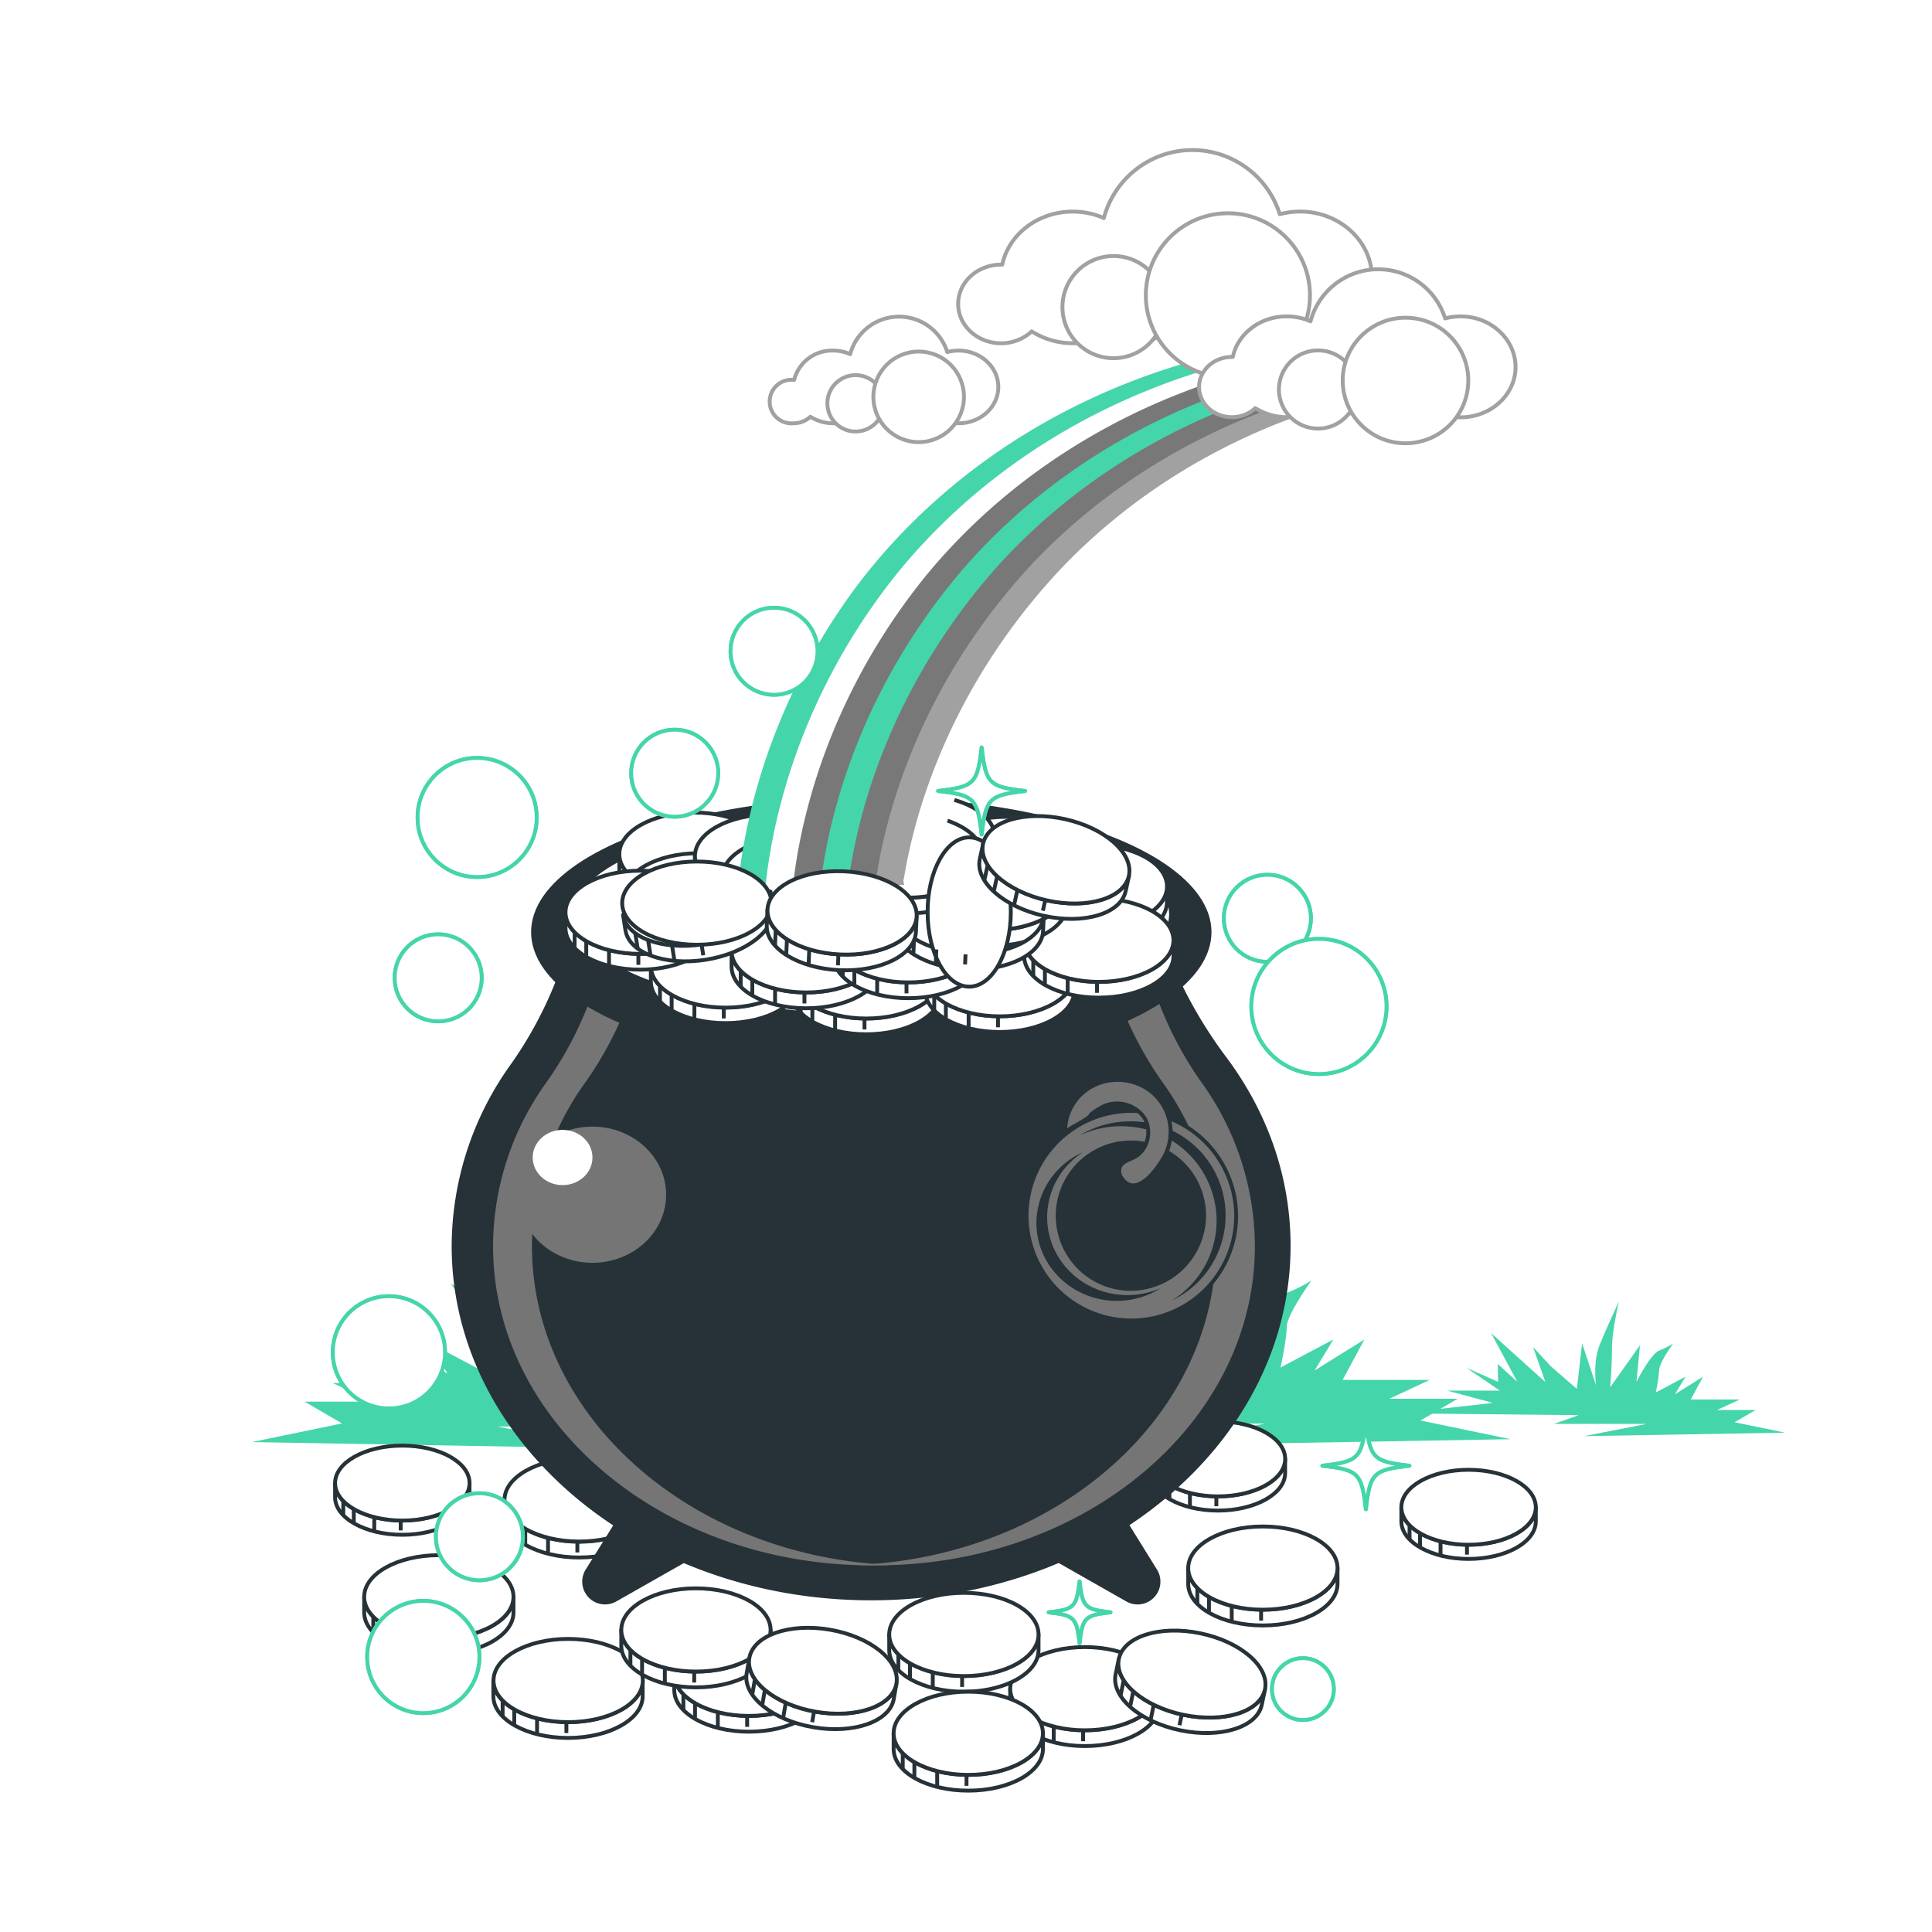 <svg class="animated" id="freepik_stories-pot-of-gold" xmlns="http://www.w3.org/2000/svg" viewBox="0 0 500 500" version="1.1" xmlns:xlink="http://www.w3.org/1999/xlink" xmlns:svgjs="http://svgjs.com/svgjs"><style>svg#freepik_stories-pot-of-gold:not(.animated) .animable {opacity: 0;}svg#freepik_stories-pot-of-gold.animated #freepik--background-simple--inject-38 {animation: 1.7s 1 forwards cubic-bezier(.36,-0.01,.5,1.38) fadeIn,1.5s Infinite  linear floating;animation-delay: 0.2s,1.9s;opacity: 0}svg#freepik_stories-pot-of-gold.animated #freepik--Plants--inject-38 {animation: 1s 1 forwards cubic-bezier(.36,-0.01,.5,1.38) fadeIn;animation-delay: 0s;}svg#freepik_stories-pot-of-gold.animated #freepik--Coins--inject-38 {animation: 1.6s 1 forwards cubic-bezier(.36,-0.01,.5,1.38) fadeIn;animation-delay: 0s;}svg#freepik_stories-pot-of-gold.animated #freepik--Pot--inject-38 {animation: 1.2s 1 forwards cubic-bezier(.36,-0.01,.5,1.38) fadeIn;animation-delay: 0s;}svg#freepik_stories-pot-of-gold.animated #freepik--Rainbow--inject-38 {animation: 1.5s 1 forwards cubic-bezier(.36,-0.01,.5,1.38) fadeIn;animation-delay: 0s;}svg#freepik_stories-pot-of-gold.animated #freepik--Glow--inject-38 {animation: 1.6s 1 forwards cubic-bezier(.36,-0.01,.5,1.38) fadeIn;animation-delay: 0s;}svg#freepik_stories-pot-of-gold.animated #freepik--Clouds--inject-38 {animation: 1.7s 1 forwards cubic-bezier(.36,-0.01,.5,1.38) fadeIn;animation-delay: 0.0s;}            @keyframes fadeIn {                0% {                    opacity: 0;                }                100% {                    opacity: 1;                }            }                    @keyframes floating {                0% {                    opacity: 1;                    transform: translateY(0px);                }                50% {                    transform: translateY(-10px);                }                100% {                    opacity: 1;                    transform: translateY(0px);                }            }        </style><g id="freepik--background-simple--inject-38" class="animable" style="transform-origin: 255.742px 255.153px;"><path d="M383.33,101.39c15.19,25.86.8,63.23.32,97.92C383,245.57,469.37,266.73,478,318.74s-26,145.44-143.5,146.4S219.91,416,192.94,369.79s-83.79,32.75-130-35.64S20.54,199.31,88.93,130,223.77,46.18,252.66,45.21a309.12,309.12,0,0,1,49.37,3,114.47,114.47,0,0,1,81.3,53.17Z" style="fill: #45D5AA; transform-origin: 255.742px 255.153px;" id="elf9bhy6kmevn" class="animable"></path><g id="elz66k4tog8dm"><path d="M383.33,101.39c15.19,25.86.8,63.23.32,97.92C383,245.57,469.37,266.73,478,318.74s-26,145.44-143.5,146.4S219.91,416,192.94,369.79s-83.79,32.75-130-35.64S20.54,199.31,88.93,130,223.77,46.18,252.66,45.21a309.12,309.12,0,0,1,49.37,3,114.47,114.47,0,0,1,81.3,53.17Z" style="fill: rgb(255, 255, 255); opacity: 0.7; transform-origin: 255.742px 255.153px;" class="animable" id="elhv31p6pkva"></path></g></g><g id="freepik--Plants--inject-38" class="animable" style="transform-origin: 263.585px 343.45px;"><path d="M283.15,341.84l12.06,10.46,2.41-20.92,6.44,19.31s-1.61-10.46,1.61-18.5,8.85-20.11,8.85-20.11-3.22,13.67-3.22,21.72-.81,17.69-.81,17.69l13.68-19.3-1.61,16.89S329,336.21,333,334.6a38.24,38.24,0,0,0,6.43-3.22S333,340.23,333,343.45s-1.61,10.46-1.61,10.46l13.67-7.24-4.83,8,12.87-8-5.63,10.45H370L359.56,362h17.69l-9.65,5.63,23.33,4.83-92.5,1.6,28.95-5.63H284.75l11.27-4-82-.8,42.63-4.83-20.91-5.63h24.13l-15.28-10.46L259,349.08l-.15-8.2,9,8.2L255.8,326.56l24.93,22.52L275.1,333Z" style="fill: #45D5AA; transform-origin: 302.475px 343.07px;" id="eld5bktrq38zk" class="animable"></path><path d="M401.3,353.55l6.79,5.89,1.36-11.78,3.62,10.88s-.9-5.89.91-10.42,5-11.33,5-11.33-1.81,7.7-1.81,12.23-.45,10-.45,10l7.7-10.87-.91,9.51s3.63-7.25,5.89-8.15a21.55,21.55,0,0,0,3.63-1.82s-3.63,5-3.63,6.8a41.15,41.15,0,0,1-.9,5.89l7.7-4.08-2.72,4.53,7.25-4.53-3.17,5.89h12.68l-5.89,2.72h10l-5.44,3.17L462,370.77l-52.1.9,16.31-3.17h-24l6.34-2.26-46.2-.46,24-2.71-11.78-3.17h13.59L379.55,354l8.16,3.62-.09-4.62,5.07,4.62L385.89,345l14.05,12.68-3.17-9.06Z" style="fill: #45D5AA; transform-origin: 412.175px 354.23px;" id="elpit023o1cpr" class="animable"></path><path d="M173,342.64,160.89,353.1l-2.42-20.91L152,351.49s1.61-10.45-1.61-18.5-8.85-20.11-8.85-20.11,3.22,13.68,3.22,21.72.8,17.7.8,17.7L131.93,333l1.61,16.89S127.1,337,123.08,335.41a38.24,38.24,0,0,1-6.43-3.22s6.43,8.85,6.43,12.06,1.61,10.46,1.61,10.46L111,347.47l4.82,8-12.87-8,5.63,10.46H86.08l10.46,4.82H78.84l9.66,5.63-23.33,4.83,92.5,1.61-29-5.63h42.63l-11.26-4,82-.81-42.63-4.82,20.92-5.63H196.28l15.28-10.46-14.48,6.43.15-8.2-9,8.2,12.07-22.52-24.94,22.52L181,333.8Z" style="fill: #45D5AA; transform-origin: 153.605px 343.85px;" id="elcb60c7rizt7" class="animable"></path></g><g id="freepik--Coins--inject-38" class="animable" style="transform-origin: 242.09px 415.64px;"><path d="M280.76,447.8c-10.67,0-19.32-4.82-19.32-10.77v4.07c0,5.95,8.65,10.78,19.32,10.78s19.32-4.83,19.32-10.78V437C300.08,443,291.43,447.8,280.76,447.8Z" style="fill: rgb(255, 255, 255); stroke: rgb(38, 50, 56); stroke-linejoin: round; transform-origin: 280.76px 444.44px;" id="elts4p79xwjr" class="animable"></path><ellipse cx="280.76" cy="437.03" rx="19.32" ry="10.77" style="fill: rgb(255, 255, 255); stroke: rgb(38, 50, 56); stroke-linejoin: round; transform-origin: 280.76px 437.03px;" id="elzh08qbikvga" class="animable"></ellipse><line x1="263.8" y1="442.38" x2="263.8" y2="446.31" style="fill: none; stroke: rgb(38, 50, 56); stroke-linejoin: round; transform-origin: 263.8px 444.345px;" id="elmwh3gvckci9" class="animable"></line><line x1="266.81" y1="444.47" x2="266.81" y2="448.27" style="fill: none; stroke: rgb(38, 50, 56); stroke-linejoin: round; transform-origin: 266.81px 446.37px;" id="elnz7us4t4cu" class="animable"></line><line x1="272.7" y1="447.09" x2="272.7" y2="450.63" style="fill: none; stroke: rgb(38, 50, 56); stroke-linejoin: round; transform-origin: 272.7px 448.86px;" id="elfec665az77" class="animable"></line><line x1="280.3" y1="448.01" x2="280.3" y2="450.63" style="fill: none; stroke: rgb(38, 50, 56); stroke-linejoin: round; transform-origin: 280.3px 449.32px;" id="elk57epl3sqs" class="animable"></line><path d="M113.57,424c-10.67,0-19.32-4.82-19.32-10.77v4.08c0,5.95,8.65,10.77,19.32,10.77s19.32-4.82,19.32-10.77v-4.08C132.89,419.2,124.24,424,113.57,424Z" style="fill: rgb(255, 255, 255); stroke: rgb(38, 50, 56); stroke-linejoin: round; transform-origin: 113.57px 420.655px;" id="eloj3mb9cghg" class="animable"></path><ellipse cx="113.57" cy="413.25" rx="19.32" ry="10.77" style="fill: rgb(255, 255, 255); stroke: rgb(38, 50, 56); stroke-linejoin: round; transform-origin: 113.57px 413.25px;" id="el9trfdrrbfr4" class="animable"></ellipse><line x1="96.61" y1="418.6" x2="96.61" y2="422.53" style="fill: none; stroke: rgb(38, 50, 56); stroke-linejoin: round; transform-origin: 96.61px 420.565px;" id="el1yraeq3y7qa" class="animable"></line><line x1="99.62" y1="420.7" x2="99.62" y2="424.49" style="fill: none; stroke: rgb(38, 50, 56); stroke-linejoin: round; transform-origin: 99.62px 422.595px;" id="elwjbn3d9hnv" class="animable"></line><line x1="105.52" y1="423.32" x2="105.52" y2="426.85" style="fill: none; stroke: rgb(38, 50, 56); stroke-linejoin: round; transform-origin: 105.52px 425.085px;" id="elwv7jqer5h1l" class="animable"></line><line x1="113.11" y1="424.23" x2="113.11" y2="426.85" style="fill: none; stroke: rgb(38, 50, 56); stroke-linejoin: round; transform-origin: 113.11px 425.54px;" id="el3xgnzvze53k" class="animable"></line><path d="M326.83,416.59c-10.67,0-19.32-4.82-19.32-10.77v4.08c0,6,8.65,10.77,19.32,10.77s19.32-4.82,19.32-10.77v-4.08C346.15,411.77,337.5,416.59,326.83,416.59Z" style="fill: rgb(255, 255, 255); stroke: rgb(38, 50, 56); stroke-linejoin: round; transform-origin: 326.83px 413.245px;" id="elm8ez9x5dvxr" class="animable"></path><ellipse cx="326.83" cy="405.82" rx="19.32" ry="10.77" style="fill: rgb(255, 255, 255); stroke: rgb(38, 50, 56); stroke-linejoin: round; transform-origin: 326.83px 405.82px;" id="elnt6mekz484g" class="animable"></ellipse><line x1="309.87" y1="411.17" x2="309.87" y2="415.1" style="fill: none; stroke: rgb(38, 50, 56); stroke-linejoin: round; transform-origin: 309.87px 413.135px;" id="elcj4batxb0s" class="animable"></line><line x1="312.88" y1="413.27" x2="312.88" y2="417.06" style="fill: none; stroke: rgb(38, 50, 56); stroke-linejoin: round; transform-origin: 312.88px 415.165px;" id="el8dmbn9409rx" class="animable"></line><line x1="318.77" y1="415.88" x2="318.77" y2="419.42" style="fill: none; stroke: rgb(38, 50, 56); stroke-linejoin: round; transform-origin: 318.77px 417.65px;" id="ellkio20mnlm" class="animable"></line><line x1="326.37" y1="416.8" x2="326.37" y2="419.42" style="fill: none; stroke: rgb(38, 50, 56); stroke-linejoin: round; transform-origin: 326.37px 418.11px;" id="eldqbcwo9xizo" class="animable"></line><path d="M149.88,399c-10.67,0-19.32-4.82-19.32-10.77v4.08c0,5.95,8.65,10.77,19.32,10.77s19.32-4.82,19.32-10.77v-4.08C169.2,394.13,160.55,399,149.88,399Z" style="fill: rgb(255, 255, 255); stroke: rgb(38, 50, 56); stroke-linejoin: round; transform-origin: 149.88px 395.655px;" id="elxlfnokr5s4" class="animable"></path><path d="M169.2,388.18c0,5.95-8.65,10.77-19.32,10.77s-19.32-4.82-19.32-10.77,8.65-10.77,19.32-10.77S169.2,382.23,169.2,388.18Z" style="fill: rgb(255, 255, 255); stroke: rgb(38, 50, 56); stroke-linejoin: round; transform-origin: 149.88px 388.18px;" id="elq5xjafhwos" class="animable"></path><line x1="132.92" y1="393.53" x2="132.92" y2="397.46" style="fill: none; stroke: rgb(38, 50, 56); stroke-linejoin: round; transform-origin: 132.92px 395.495px;" id="elz8kafjkbyo8" class="animable"></line><line x1="135.93" y1="395.63" x2="135.93" y2="399.43" style="fill: none; stroke: rgb(38, 50, 56); stroke-linejoin: round; transform-origin: 135.93px 397.53px;" id="elbhs81wyl3f5" class="animable"></line><line x1="141.83" y1="398.25" x2="141.83" y2="401.78" style="fill: none; stroke: rgb(38, 50, 56); stroke-linejoin: round; transform-origin: 141.83px 400.015px;" id="el2flw7do8nb1" class="animable"></line><line x1="149.42" y1="399.16" x2="149.42" y2="401.78" style="fill: none; stroke: rgb(38, 50, 56); stroke-linejoin: round; transform-origin: 149.42px 400.47px;" id="elaw3rreishc" class="animable"></line><path d="M104.12,393.52c-9.61,0-17.4-4.34-17.4-9.7v3.67c0,5.36,7.79,9.71,17.4,9.71s17.39-4.35,17.39-9.71v-3.67C121.51,389.18,113.72,393.52,104.12,393.52Z" style="fill: rgb(255, 255, 255); stroke: rgb(38, 50, 56); stroke-linejoin: round; transform-origin: 104.115px 390.51px;" id="eld4snp7tzgya" class="animable"></path><ellipse cx="104.12" cy="383.82" rx="17.4" ry="9.7" style="fill: rgb(255, 255, 255); stroke: rgb(38, 50, 56); stroke-linejoin: round; transform-origin: 104.12px 383.82px;" id="elhmf5fpittth" class="animable"></ellipse><line x1="88.84" y1="388.64" x2="88.84" y2="392.18" style="fill: none; stroke: rgb(38, 50, 56); stroke-linejoin: round; transform-origin: 88.84px 390.41px;" id="eldnvh1cil6" class="animable"></line><line x1="91.56" y1="390.53" x2="91.56" y2="393.95" style="fill: none; stroke: rgb(38, 50, 56); stroke-linejoin: round; transform-origin: 91.56px 392.24px;" id="el6tww3dwir0w" class="animable"></line><line x1="96.86" y1="392.89" x2="96.86" y2="396.07" style="fill: none; stroke: rgb(38, 50, 56); stroke-linejoin: round; transform-origin: 96.86px 394.48px;" id="elbkpcpm58mkw" class="animable"></line><line x1="103.7" y1="393.71" x2="103.7" y2="396.07" style="fill: none; stroke: rgb(38, 50, 56); stroke-linejoin: round; transform-origin: 103.7px 394.89px;" id="elq94z3rc0awh" class="animable"></line><path d="M315.2,387.27c-9.61,0-17.4-4.35-17.4-9.71v3.68c0,5.35,7.79,9.7,17.4,9.7s17.39-4.35,17.39-9.7v-3.68C332.59,382.92,324.81,387.27,315.2,387.27Z" style="fill: rgb(255, 255, 255); stroke: rgb(38, 50, 56); stroke-linejoin: round; transform-origin: 315.195px 384.25px;" id="elzxck55jai6b" class="animable"></path><ellipse cx="315.2" cy="377.56" rx="17.4" ry="9.7" style="fill: rgb(255, 255, 255); stroke: rgb(38, 50, 56); stroke-linejoin: round; transform-origin: 315.2px 377.56px;" id="elsy6qp8jp7v8" class="animable"></ellipse><line x1="299.93" y1="382.38" x2="299.93" y2="385.92" style="fill: none; stroke: rgb(38, 50, 56); stroke-linejoin: round; transform-origin: 299.93px 384.15px;" id="eliqijwgkv4mr" class="animable"></line><line x1="302.64" y1="384.27" x2="302.64" y2="387.69" style="fill: none; stroke: rgb(38, 50, 56); stroke-linejoin: round; transform-origin: 302.64px 385.98px;" id="el1wr6yew5usf" class="animable"></line><line x1="307.95" y1="386.63" x2="307.95" y2="389.81" style="fill: none; stroke: rgb(38, 50, 56); stroke-linejoin: round; transform-origin: 307.95px 388.22px;" id="elr2fotfcg5s" class="animable"></line><line x1="314.79" y1="387.45" x2="314.79" y2="389.81" style="fill: none; stroke: rgb(38, 50, 56); stroke-linejoin: round; transform-origin: 314.79px 388.63px;" id="elmny64t8rzp" class="animable"></line><path d="M380.06,399.78c-9.61,0-17.39-4.34-17.39-9.7v3.67c0,5.36,7.78,9.7,17.39,9.7s17.4-4.34,17.4-9.7v-3.67C397.46,395.44,389.67,399.78,380.06,399.78Z" style="fill: rgb(255, 255, 255); stroke: rgb(38, 50, 56); stroke-linejoin: round; transform-origin: 380.065px 396.765px;" id="elfu65u32ne1j" class="animable"></path><path d="M397.46,390.08c0,5.36-7.79,9.7-17.4,9.7s-17.39-4.34-17.39-9.7,7.78-9.7,17.39-9.7S397.46,384.72,397.46,390.08Z" style="fill: rgb(255, 255, 255); stroke: rgb(38, 50, 56); stroke-linejoin: round; transform-origin: 380.065px 390.08px;" id="elqp9he2elcm" class="animable"></path><line x1="364.79" y1="394.9" x2="364.79" y2="398.44" style="fill: none; stroke: rgb(38, 50, 56); stroke-linejoin: round; transform-origin: 364.79px 396.67px;" id="elt7evhdp7mq" class="animable"></line><line x1="367.5" y1="396.79" x2="367.5" y2="400.21" style="fill: none; stroke: rgb(38, 50, 56); stroke-linejoin: round; transform-origin: 367.5px 398.5px;" id="elm6y78gr187o" class="animable"></line><line x1="372.81" y1="399.15" x2="372.81" y2="402.33" style="fill: none; stroke: rgb(38, 50, 56); stroke-linejoin: round; transform-origin: 372.81px 400.74px;" id="eltpxkngoqfyb" class="animable"></line><line x1="379.65" y1="399.97" x2="379.65" y2="402.33" style="fill: none; stroke: rgb(38, 50, 56); stroke-linejoin: round; transform-origin: 379.65px 401.15px;" id="el5ao8e99ua9u" class="animable"></line><path d="M193.82,444.08c-10.67,0-19.32-4.82-19.32-10.77v4.08c0,5.95,8.65,10.77,19.32,10.77s19.32-4.82,19.32-10.77v-4.08C213.14,439.26,204.49,444.08,193.82,444.08Z" style="fill: rgb(255, 255, 255); stroke: rgb(38, 50, 56); stroke-linejoin: round; transform-origin: 193.82px 440.735px;" id="el9fveccco4z7" class="animable"></path><ellipse cx="193.82" cy="433.31" rx="19.32" ry="10.77" style="fill: rgb(255, 255, 255); stroke: rgb(38, 50, 56); stroke-linejoin: round; transform-origin: 193.82px 433.31px;" id="elolcywv0mer" class="animable"></ellipse><line x1="176.86" y1="438.66" x2="176.86" y2="442.59" style="fill: none; stroke: rgb(38, 50, 56); stroke-linejoin: round; transform-origin: 176.86px 440.625px;" id="elaql8m63eusf" class="animable"></line><line x1="179.87" y1="440.76" x2="179.87" y2="444.56" style="fill: none; stroke: rgb(38, 50, 56); stroke-linejoin: round; transform-origin: 179.87px 442.66px;" id="elgxatjwneq1i" class="animable"></line><line x1="185.77" y1="443.38" x2="185.77" y2="446.91" style="fill: none; stroke: rgb(38, 50, 56); stroke-linejoin: round; transform-origin: 185.77px 445.145px;" id="el9gs0th1qle" class="animable"></line><line x1="193.36" y1="444.29" x2="193.36" y2="446.91" style="fill: none; stroke: rgb(38, 50, 56); stroke-linejoin: round; transform-origin: 193.36px 445.6px;" id="elw82lhf78wb" class="animable"></line><path d="M147,445.69c-10.67,0-19.32-4.82-19.32-10.77V439c0,5.95,8.65,10.78,19.32,10.78s19.32-4.83,19.32-10.78v-4.07C166.36,440.87,157.71,445.69,147,445.69Z" style="fill: rgb(255, 255, 255); stroke: rgb(38, 50, 56); stroke-linejoin: round; transform-origin: 147px 442.35px;" id="elqlftjd2dzcj" class="animable"></path><ellipse cx="147.04" cy="434.92" rx="19.32" ry="10.77" style="fill: rgb(255, 255, 255); stroke: rgb(38, 50, 56); stroke-linejoin: round; transform-origin: 147.04px 434.92px;" id="el629nqlokidt" class="animable"></ellipse><line x1="130.08" y1="440.27" x2="130.08" y2="444.2" style="fill: none; stroke: rgb(38, 50, 56); stroke-linejoin: round; transform-origin: 130.08px 442.235px;" id="eleqs9gnowaf" class="animable"></line><line x1="133.09" y1="442.36" x2="133.09" y2="446.16" style="fill: none; stroke: rgb(38, 50, 56); stroke-linejoin: round; transform-origin: 133.09px 444.26px;" id="el2ym6pmkqde4" class="animable"></line><line x1="138.99" y1="444.98" x2="138.99" y2="448.52" style="fill: none; stroke: rgb(38, 50, 56); stroke-linejoin: round; transform-origin: 138.99px 446.75px;" id="eljsr71k0ujph" class="animable"></line><line x1="146.58" y1="445.9" x2="146.58" y2="448.52" style="fill: none; stroke: rgb(38, 50, 56); stroke-linejoin: round; transform-origin: 146.58px 447.21px;" id="el51drvl8ed9" class="animable"></line><path d="M249.45,433.74c-10.67,0-19.32-4.82-19.32-10.77v4.08c0,5.95,8.65,10.77,19.32,10.77s19.32-4.82,19.32-10.77V423C268.77,428.92,260.12,433.74,249.45,433.74Z" style="fill: rgb(255, 255, 255); stroke: rgb(38, 50, 56); stroke-linejoin: round; transform-origin: 249.45px 430.395px;" id="elfz5hov28i8m" class="animable"></path><path d="M268.77,423c0,5.95-8.65,10.77-19.32,10.77s-19.32-4.82-19.32-10.77,8.65-10.78,19.32-10.78S268.77,417,268.77,423Z" style="fill: rgb(255, 255, 255); stroke: rgb(38, 50, 56); stroke-linejoin: round; transform-origin: 249.45px 422.995px;" id="elpp971tpmckd" class="animable"></path><line x1="232.49" y1="428.32" x2="232.49" y2="432.25" style="fill: none; stroke: rgb(38, 50, 56); stroke-linejoin: round; transform-origin: 232.49px 430.285px;" id="elde8i7tlw8l" class="animable"></line><line x1="235.5" y1="430.42" x2="235.5" y2="434.21" style="fill: none; stroke: rgb(38, 50, 56); stroke-linejoin: round; transform-origin: 235.5px 432.315px;" id="eltoear2x4wlb" class="animable"></line><line x1="241.4" y1="433.03" x2="241.4" y2="436.57" style="fill: none; stroke: rgb(38, 50, 56); stroke-linejoin: round; transform-origin: 241.4px 434.8px;" id="el9rupvdlkwzq" class="animable"></line><line x1="248.99" y1="433.95" x2="248.99" y2="436.57" style="fill: none; stroke: rgb(38, 50, 56); stroke-linejoin: round; transform-origin: 248.99px 435.26px;" id="elfhwbotmohz5" class="animable"></line><path d="M250.59,459.34c-10.67,0-19.32-4.82-19.32-10.77v4.08c0,6,8.65,10.77,19.32,10.77s19.32-4.82,19.32-10.77v-4.08C269.91,454.52,261.26,459.34,250.59,459.34Z" style="fill: rgb(255, 255, 255); stroke: rgb(38, 50, 56); stroke-linejoin: round; transform-origin: 250.59px 455.995px;" id="elpnzcbzraa6" class="animable"></path><ellipse cx="250.59" cy="448.57" rx="19.32" ry="10.77" style="fill: rgb(255, 255, 255); stroke: rgb(38, 50, 56); stroke-linejoin: round; transform-origin: 250.59px 448.57px;" id="eloktw9vkj8wf" class="animable"></ellipse><line x1="233.63" y1="453.92" x2="233.63" y2="457.85" style="fill: none; stroke: rgb(38, 50, 56); stroke-linejoin: round; transform-origin: 233.63px 455.885px;" id="els1mcrkootm" class="animable"></line><line x1="236.64" y1="456.02" x2="236.64" y2="459.82" style="fill: none; stroke: rgb(38, 50, 56); stroke-linejoin: round; transform-origin: 236.64px 457.92px;" id="el834tmdbwxcj" class="animable"></line><line x1="242.54" y1="458.64" x2="242.54" y2="462.17" style="fill: none; stroke: rgb(38, 50, 56); stroke-linejoin: round; transform-origin: 242.54px 460.405px;" id="el6wdxfpy7lrn" class="animable"></line><line x1="250.13" y1="459.55" x2="250.13" y2="462.17" style="fill: none; stroke: rgb(38, 50, 56); stroke-linejoin: round; transform-origin: 250.13px 460.86px;" id="elvmz3gbqtjs" class="animable"></line><path d="M306.28,443.8c-10.45-2.17-17.94-8.66-16.72-14.48l-.84,4c-1.21,5.83,6.28,12.31,16.73,14.48s19.89-.79,21.1-6.61l.83-4C326.17,443,316.72,446,306.28,443.8Z" style="fill: rgb(255, 255, 255); stroke: rgb(38, 50, 56); stroke-linejoin: round; transform-origin: 307.986px 438.916px;" id="elhvi9dauk1xk" class="animable"></path><path d="M327.38,437.18c-1.21,5.83-10.66,8.79-21.1,6.62s-17.94-8.66-16.72-14.48,10.66-8.79,21.1-6.62S328.6,431.36,327.38,437.18Z" style="fill: rgb(255, 255, 255); stroke: rgb(38, 50, 56); stroke-linejoin: round; transform-origin: 308.47px 433.251px;" id="elb0bmvpe2y1q" class="animable"></path><line x1="290.78" y1="435.04" x2="289.98" y2="438.89" style="fill: none; stroke: rgb(38, 50, 56); stroke-linejoin: round; transform-origin: 290.38px 436.965px;" id="elv1ywr4pblz" class="animable"></line><line x1="293.3" y1="437.7" x2="292.52" y2="441.42" style="fill: none; stroke: rgb(38, 50, 56); stroke-linejoin: round; transform-origin: 292.91px 439.56px;" id="eljswxb7ae3hq" class="animable"></line><line x1="298.53" y1="441.47" x2="297.82" y2="444.93" style="fill: none; stroke: rgb(38, 50, 56); stroke-linejoin: round; transform-origin: 298.175px 443.2px;" id="elj9asdvdu6wr" class="animable"></line><line x1="305.79" y1="443.91" x2="305.25" y2="446.48" style="fill: none; stroke: rgb(38, 50, 56); stroke-linejoin: round; transform-origin: 305.52px 445.195px;" id="elt2bplnr6kql" class="animable"></line><path d="M180.11,432.61c-10.67,0-19.32-4.83-19.32-10.78v4.08c0,5.95,8.65,10.78,19.32,10.78s19.32-4.83,19.32-10.78v-4.08C199.43,427.78,190.78,432.61,180.11,432.61Z" style="fill: rgb(255, 255, 255); stroke: rgb(38, 50, 56); stroke-linejoin: round; transform-origin: 180.11px 429.26px;" id="ela7p1vsooqwo" class="animable"></path><ellipse cx="180.11" cy="421.83" rx="19.32" ry="10.77" style="fill: rgb(255, 255, 255); stroke: rgb(38, 50, 56); stroke-linejoin: round; transform-origin: 180.11px 421.83px;" id="el6fi34lmjgos" class="animable"></ellipse><line x1="163.15" y1="427.19" x2="163.15" y2="431.11" style="fill: none; stroke: rgb(38, 50, 56); stroke-linejoin: round; transform-origin: 163.15px 429.15px;" id="el1vjsmcv1sol" class="animable"></line><line x1="166.17" y1="429.28" x2="166.17" y2="433.08" style="fill: none; stroke: rgb(38, 50, 56); stroke-linejoin: round; transform-origin: 166.17px 431.18px;" id="eldbfhp1jr0yh" class="animable"></line><line x1="172.06" y1="431.9" x2="172.06" y2="435.44" style="fill: none; stroke: rgb(38, 50, 56); stroke-linejoin: round; transform-origin: 172.06px 433.67px;" id="el0hnr9yzlf1uf" class="animable"></line><line x1="179.66" y1="432.82" x2="179.66" y2="435.44" style="fill: none; stroke: rgb(38, 50, 56); stroke-linejoin: round; transform-origin: 179.66px 434.13px;" id="el46vdzexz4kl" class="animable"></line><path d="M211.13,443c-10.52-1.82-18.22-8.05-17.2-13.91l-.7,4c-1,5.86,6.69,12.09,17.2,13.91s19.86-1.45,20.88-7.32l.69-4C231,441.55,221.64,444.82,211.13,443Z" style="fill: rgb(255, 255, 255); stroke: rgb(38, 50, 56); stroke-linejoin: round; transform-origin: 212.571px 438.297px;" id="elobq57obn2jg" class="animable"></path><path d="M232,435.68c-1,5.87-10.36,9.14-20.87,7.32s-18.22-8.05-17.2-13.91,10.36-9.14,20.87-7.32S233,429.82,232,435.68Z" style="fill: rgb(255, 255, 255); stroke: rgb(38, 50, 56); stroke-linejoin: round; transform-origin: 212.963px 432.385px;" id="elmzin0qjhkp" class="animable"></path><line x1="195.34" y1="434.77" x2="194.67" y2="438.64" style="fill: none; stroke: rgb(38, 50, 56); stroke-linejoin: round; transform-origin: 195.005px 436.705px;" id="elg0cu6bhu7h7" class="animable"></line><line x1="197.95" y1="437.35" x2="197.3" y2="441.09" style="fill: none; stroke: rgb(38, 50, 56); stroke-linejoin: round; transform-origin: 197.625px 439.22px;" id="elj239572bwqk" class="animable"></line><line x1="203.31" y1="440.93" x2="202.71" y2="444.42" style="fill: none; stroke: rgb(38, 50, 56); stroke-linejoin: round; transform-origin: 203.01px 442.675px;" id="elkizvhr5rjz9" class="animable"></line><line x1="210.64" y1="443.13" x2="210.19" y2="445.71" style="fill: none; stroke: rgb(38, 50, 56); stroke-linejoin: round; transform-origin: 210.415px 444.42px;" id="el52jvhbb6azl" class="animable"></line></g><g id="freepik--Pot--inject-38" class="animable" style="transform-origin: 225.445px 310.273px;"><path d="M170.56,376.67,152,406.46a5.41,5.41,0,0,0,.76,6.68h0a5.41,5.41,0,0,0,6.49.88l29.12-16.55" style="fill: rgb(38, 50, 56); stroke: rgb(38, 50, 56); stroke-miterlimit: 10; transform-origin: 169.776px 395.696px;" id="elisr99tpdxro" class="animable"></path><path d="M280.5,376.67,299,406.46a5.4,5.4,0,0,1-.77,6.68h0a5.4,5.4,0,0,1-6.49.88l-29.11-16.55" style="fill: rgb(38, 50, 56); stroke: rgb(38, 50, 56); stroke-miterlimit: 10; transform-origin: 281.224px 395.698px;" id="elz5c91wiodye" class="animable"></path><path d="M304.3,252.69l-.73-1.6-10.88-.1c-18.44-12.39-41.8-19.8-67.2-19.8-24.54,0-47.16,6.91-65.3,18.55L146,249.61l-.9,2.39a103,103,0,0,1-12.36,23.55,80.46,80.46,0,0,0-15.35,46.88c0,50.38,48.38,91.23,108.06,91.23s108.05-40.85,108.05-91.23c0-17.8-6-34.4-16.46-48.43A117.18,117.18,0,0,1,304.3,252.69Z" style="fill: rgb(38, 50, 56); stroke: rgb(38, 50, 56); stroke-miterlimit: 10; transform-origin: 225.445px 322.425px;" id="elqmzxqupmf2o" class="animable"></path><path d="M176.4,256.58a109,109,0,0,1,54.13-16.68c-1.67-.07-3.35-.12-5-.12-22.16,0-42.6,6.22-59,16.71Z" style="fill: rgb(117, 117, 117); transform-origin: 198.53px 248.18px;" id="elc4gj76im1we" class="animable"></path><path d="M137.67,322.43A72.92,72.92,0,0,1,151.57,280a93.2,93.2,0,0,0,11.2-21.33l.78-2.08-10-.09-.82,2.17A93.2,93.2,0,0,1,141.5,280a72.92,72.92,0,0,0-13.9,42.47c0,45.64,43.83,82.64,97.89,82.64,1.69,0,3.37,0,5-.11C178.8,402.75,137.67,366.64,137.67,322.43Z" style="fill: rgb(117, 117, 117); transform-origin: 179.045px 330.805px;" id="elewjaz04sdor" class="animable"></path><path d="M276,256.58a109,109,0,0,0-54.13-16.68c1.67-.07,3.35-.12,5-.12,22.16,0,42.6,6.22,59,16.71Z" style="fill: rgb(117, 117, 117); transform-origin: 253.87px 248.18px;" id="elt0t9tl3urwi" class="animable"></path><path d="M314.69,322.43A72.92,72.92,0,0,0,300.79,280a93.63,93.63,0,0,1-11.21-21.33l-.77-2.08,10-.09.81,2.17A93.63,93.63,0,0,0,310.86,280a72.92,72.92,0,0,1,13.9,42.47c0,45.64-43.83,82.64-97.89,82.64-1.69,0-3.37,0-5-.11C273.56,402.75,314.69,366.64,314.69,322.43Z" style="fill: rgb(117, 117, 117); transform-origin: 273.315px 330.805px;" id="el1f80t52742k" class="animable"></path><ellipse cx="225.49" cy="241.23" rx="87.54" ry="34.38" style="fill: rgb(38, 50, 56); stroke: rgb(38, 50, 56); stroke-miterlimit: 10; transform-origin: 225.49px 241.23px;" id="el2joc687lyh9" class="animable"></ellipse><ellipse cx="225.49" cy="236.6" rx="77.58" ry="26.22" style="fill: rgb(255, 255, 255); stroke: rgb(38, 50, 56); stroke-miterlimit: 10; transform-origin: 225.49px 236.6px;" id="el827itz8ly69" class="animable"></ellipse><path d="M179.6,231.82c-10.67,0-19.32-4.82-19.32-10.77v4.08c0,6,8.65,10.77,19.32,10.77s19.32-4.82,19.32-10.77v-4.08C198.92,227,190.27,231.82,179.6,231.82Z" style="fill: rgb(255, 255, 255); stroke: rgb(38, 50, 56); stroke-linejoin: round; transform-origin: 179.6px 228.475px;" id="elfkkw2jr05" class="animable"></path><ellipse cx="179.6" cy="221.05" rx="19.32" ry="10.77" style="fill: rgb(255, 255, 255); stroke: rgb(38, 50, 56); stroke-linejoin: round; transform-origin: 179.6px 221.05px;" id="elswvplt3iv7" class="animable"></ellipse><line x1="162.64" y1="226.4" x2="162.64" y2="230.33" style="fill: none; stroke: rgb(38, 50, 56); stroke-linejoin: round; transform-origin: 162.64px 228.365px;" id="elv8czeoer0lh" class="animable"></line><line x1="165.65" y1="228.5" x2="165.65" y2="232.3" style="fill: none; stroke: rgb(38, 50, 56); stroke-linejoin: round; transform-origin: 165.65px 230.4px;" id="elicq4wy6boto" class="animable"></line><line x1="171.55" y1="231.12" x2="171.55" y2="234.65" style="fill: none; stroke: rgb(38, 50, 56); stroke-linejoin: round; transform-origin: 171.55px 232.885px;" id="elmtbqjyp4h4h" class="animable"></line><line x1="179.14" y1="232.03" x2="179.14" y2="234.65" style="fill: none; stroke: rgb(38, 50, 56); stroke-linejoin: round; transform-origin: 179.14px 233.34px;" id="eler2qcfeihvr" class="animable"></line><path d="M187.76,260.74c-10.67,0-19.32-4.83-19.32-10.78V254c0,6,8.65,10.78,19.32,10.78S207.08,260,207.08,254V250C207.08,255.91,198.43,260.74,187.76,260.74Z" style="fill: rgb(255, 255, 255); stroke: rgb(38, 50, 56); stroke-linejoin: round; transform-origin: 187.76px 257.37px;" id="elwxm6e7h5anp" class="animable"></path><path d="M207.08,250c0,5.95-8.65,10.78-19.32,10.78s-19.32-4.83-19.32-10.78,8.65-10.77,19.32-10.77S207.08,244,207.08,250Z" style="fill: rgb(255, 255, 255); stroke: rgb(38, 50, 56); stroke-linejoin: round; transform-origin: 187.76px 250.005px;" id="elg8c26065d7f" class="animable"></path><line x1="170.8" y1="255.32" x2="170.8" y2="259.25" style="fill: none; stroke: rgb(38, 50, 56); stroke-linejoin: round; transform-origin: 170.8px 257.285px;" id="elf9jmvm5vk1j" class="animable"></line><line x1="173.82" y1="257.41" x2="173.82" y2="261.21" style="fill: none; stroke: rgb(38, 50, 56); stroke-linejoin: round; transform-origin: 173.82px 259.31px;" id="el8mgg13pxxnx" class="animable"></line><line x1="179.71" y1="260.03" x2="179.71" y2="263.57" style="fill: none; stroke: rgb(38, 50, 56); stroke-linejoin: round; transform-origin: 179.71px 261.8px;" id="elfwyjc4dqxr" class="animable"></line><line x1="187.31" y1="260.95" x2="187.31" y2="263.57" style="fill: none; stroke: rgb(38, 50, 56); stroke-linejoin: round; transform-origin: 187.31px 262.26px;" id="eli7cqic8d16p" class="animable"></line><path d="M224.18,263.59c-10.67,0-19.32-4.82-19.32-10.77v4.07c0,6,8.65,10.78,19.32,10.78s19.32-4.82,19.32-10.78v-4.07C243.5,258.77,234.85,263.59,224.18,263.59Z" style="fill: rgb(255, 255, 255); stroke: rgb(38, 50, 56); stroke-linejoin: round; transform-origin: 224.18px 260.245px;" id="el0552wixom0fk" class="animable"></path><path d="M243.5,252.82c0,5.95-8.65,10.77-19.32,10.77s-19.32-4.82-19.32-10.77S213.51,242,224.18,242,243.5,246.87,243.5,252.82Z" style="fill: rgb(255, 255, 255); stroke: rgb(38, 50, 56); stroke-linejoin: round; transform-origin: 224.18px 252.795px;" id="elvposbcaw0ff" class="animable"></path><line x1="207.22" y1="258.17" x2="207.22" y2="262.1" style="fill: none; stroke: rgb(38, 50, 56); stroke-linejoin: round; transform-origin: 207.22px 260.135px;" id="elwsbrbojdle" class="animable"></line><line x1="210.24" y1="260.26" x2="210.24" y2="264.06" style="fill: none; stroke: rgb(38, 50, 56); stroke-linejoin: round; transform-origin: 210.24px 262.16px;" id="eljnkvzqni5y" class="animable"></line><line x1="216.13" y1="262.88" x2="216.13" y2="266.42" style="fill: none; stroke: rgb(38, 50, 56); stroke-linejoin: round; transform-origin: 216.13px 264.65px;" id="eldmr35car5p4" class="animable"></line><line x1="223.73" y1="263.8" x2="223.73" y2="266.42" style="fill: none; stroke: rgb(38, 50, 56); stroke-linejoin: round; transform-origin: 223.73px 265.11px;" id="eldr775mnef3" class="animable"></line><path d="M258.74,263c-10.67,0-19.32-4.82-19.32-10.77v4.08c0,6,8.65,10.77,19.32,10.77s19.32-4.82,19.32-10.77v-4.08C278.06,258.21,269.41,263,258.74,263Z" style="fill: rgb(255, 255, 255); stroke: rgb(38, 50, 56); stroke-linejoin: round; transform-origin: 258.74px 259.655px;" id="elkmci849jy4f" class="animable"></path><ellipse cx="258.74" cy="252.26" rx="19.32" ry="10.77" style="fill: rgb(255, 255, 255); stroke: rgb(38, 50, 56); stroke-linejoin: round; transform-origin: 258.74px 252.26px;" id="elgf4fd7xq5v" class="animable"></ellipse><line x1="241.78" y1="257.61" x2="241.78" y2="261.54" style="fill: none; stroke: rgb(38, 50, 56); stroke-linejoin: round; transform-origin: 241.78px 259.575px;" id="el9m766btmeh" class="animable"></line><line x1="244.79" y1="259.71" x2="244.79" y2="263.5" style="fill: none; stroke: rgb(38, 50, 56); stroke-linejoin: round; transform-origin: 244.79px 261.605px;" id="el1o94bj4wiq9" class="animable"></line><line x1="250.68" y1="262.33" x2="250.68" y2="265.86" style="fill: none; stroke: rgb(38, 50, 56); stroke-linejoin: round; transform-origin: 250.68px 264.095px;" id="el9mkv7q5xm6" class="animable"></line><line x1="258.28" y1="263.24" x2="258.28" y2="265.86" style="fill: none; stroke: rgb(38, 50, 56); stroke-linejoin: round; transform-origin: 258.28px 264.55px;" id="el02e3yim9u5ww" class="animable"></line><path d="M260.41,232.94c-10.67,0-19.32-4.82-19.32-10.78v4.08c0,5.95,8.65,10.78,19.32,10.78s19.32-4.83,19.32-10.78v-4.08C279.73,228.12,271.08,232.94,260.41,232.94Z" style="fill: rgb(255, 255, 255); stroke: rgb(38, 50, 56); stroke-linejoin: round; transform-origin: 260.41px 229.59px;" id="elhyl3kvjzlk9" class="animable"></path><ellipse cx="260.41" cy="222.16" rx="19.32" ry="10.77" style="fill: rgb(255, 255, 255); stroke: rgb(38, 50, 56); stroke-linejoin: round; transform-origin: 260.41px 222.16px;" id="ely1kod8h4uas" class="animable"></ellipse><line x1="243.45" y1="227.52" x2="243.45" y2="231.45" style="fill: none; stroke: rgb(38, 50, 56); stroke-linejoin: round; transform-origin: 243.45px 229.485px;" id="elai8cfebr96a" class="animable"></line><line x1="246.46" y1="229.61" x2="246.46" y2="233.41" style="fill: none; stroke: rgb(38, 50, 56); stroke-linejoin: round; transform-origin: 246.46px 231.51px;" id="el1144sv27vdm" class="animable"></line><line x1="252.35" y1="232.23" x2="252.35" y2="235.77" style="fill: none; stroke: rgb(38, 50, 56); stroke-linejoin: round; transform-origin: 252.35px 234px;" id="elmvaf7nicjil" class="animable"></line><line x1="259.95" y1="233.15" x2="259.95" y2="235.77" style="fill: none; stroke: rgb(38, 50, 56); stroke-linejoin: round; transform-origin: 259.95px 234.46px;" id="eljhwef9pbtup" class="animable"></line><path d="M238.12,227.37c-10.67,0-19.32-4.83-19.32-10.78v4.08c0,6,8.65,10.77,19.32,10.77s19.32-4.82,19.32-10.77v-4.08C257.44,222.54,248.79,227.37,238.12,227.37Z" style="fill: rgb(255, 255, 255); stroke: rgb(38, 50, 56); stroke-linejoin: round; transform-origin: 238.12px 224.015px;" id="elsx8bdjqlt4d" class="animable"></path><path d="M257.44,216.59c0,5.95-8.65,10.78-19.32,10.78s-19.32-4.83-19.32-10.78,8.65-10.77,19.32-10.77S257.44,210.64,257.44,216.59Z" style="fill: rgb(255, 255, 255); stroke: rgb(38, 50, 56); stroke-linejoin: round; transform-origin: 238.12px 216.595px;" id="elxb6mtdjlqo" class="animable"></path><line x1="221.16" y1="221.94" x2="221.16" y2="225.87" style="fill: none; stroke: rgb(38, 50, 56); stroke-linejoin: round; transform-origin: 221.16px 223.905px;" id="el511ju5t1an" class="animable"></line><line x1="224.17" y1="224.04" x2="224.17" y2="227.84" style="fill: none; stroke: rgb(38, 50, 56); stroke-linejoin: round; transform-origin: 224.17px 225.94px;" id="elzz7sajayi5m" class="animable"></line><line x1="230.06" y1="226.66" x2="230.06" y2="230.2" style="fill: none; stroke: rgb(38, 50, 56); stroke-linejoin: round; transform-origin: 230.06px 228.43px;" id="eljbhraem8eh" class="animable"></line><line x1="237.66" y1="227.58" x2="237.66" y2="230.2" style="fill: none; stroke: rgb(38, 50, 56); stroke-linejoin: round; transform-origin: 237.66px 228.89px;" id="el3rsks0rn6wc" class="animable"></line><path d="M207.35,230.1c-10.67,0-19.32-4.82-19.32-10.77v4.07c0,6,8.65,10.78,19.32,10.78s19.32-4.82,19.32-10.78v-4.07C226.67,225.28,218,230.1,207.35,230.1Z" style="fill: rgb(255, 255, 255); stroke: rgb(38, 50, 56); stroke-linejoin: round; transform-origin: 207.35px 226.755px;" id="elr30pog58uh" class="animable"></path><ellipse cx="207.35" cy="219.33" rx="19.32" ry="10.77" style="fill: rgb(255, 255, 255); stroke: rgb(38, 50, 56); stroke-linejoin: round; transform-origin: 207.35px 219.33px;" id="eldzgzheyol28" class="animable"></ellipse><line x1="190.39" y1="224.68" x2="190.39" y2="228.61" style="fill: none; stroke: rgb(38, 50, 56); stroke-linejoin: round; transform-origin: 190.39px 226.645px;" id="el5o37mratwfj" class="animable"></line><line x1="193.4" y1="226.77" x2="193.4" y2="230.57" style="fill: none; stroke: rgb(38, 50, 56); stroke-linejoin: round; transform-origin: 193.4px 228.67px;" id="el4yjyoh0rty3" class="animable"></line><line x1="199.29" y1="229.39" x2="199.29" y2="232.93" style="fill: none; stroke: rgb(38, 50, 56); stroke-linejoin: round; transform-origin: 199.29px 231.16px;" id="elm8pcj0yydo9" class="animable"></line><line x1="206.89" y1="230.31" x2="206.89" y2="232.93" style="fill: none; stroke: rgb(38, 50, 56); stroke-linejoin: round; transform-origin: 206.89px 231.62px;" id="elkv3q53dvg5" class="animable"></line><path d="M282.7,240.18c-10.67,0-19.32-4.82-19.32-10.77v4.08c0,5.95,8.65,10.77,19.32,10.77S302,239.44,302,233.49v-4.08C302,235.36,293.37,240.18,282.7,240.18Z" style="fill: rgb(255, 255, 255); stroke: rgb(38, 50, 56); stroke-linejoin: round; transform-origin: 282.69px 236.835px;" id="elbpbbx12zgjk" class="animable"></path><ellipse cx="282.7" cy="229.41" rx="19.32" ry="10.77" style="fill: rgb(255, 255, 255); stroke: rgb(38, 50, 56); stroke-linejoin: round; transform-origin: 282.7px 229.41px;" id="elblhmkmifmp7" class="animable"></ellipse><line x1="265.74" y1="234.76" x2="265.74" y2="238.69" style="fill: none; stroke: rgb(38, 50, 56); stroke-linejoin: round; transform-origin: 265.74px 236.725px;" id="ellby2ui7d8i" class="animable"></line><line x1="268.75" y1="236.86" x2="268.75" y2="240.66" style="fill: none; stroke: rgb(38, 50, 56); stroke-linejoin: round; transform-origin: 268.75px 238.76px;" id="eljqkgwywm7l" class="animable"></line><line x1="274.65" y1="239.48" x2="274.65" y2="243.01" style="fill: none; stroke: rgb(38, 50, 56); stroke-linejoin: round; transform-origin: 274.65px 241.245px;" id="elhpx9cmzhnxr" class="animable"></line><line x1="282.24" y1="240.39" x2="282.24" y2="243.01" style="fill: none; stroke: rgb(38, 50, 56); stroke-linejoin: round; transform-origin: 282.24px 241.7px;" id="elr8hc8l2nqma" class="animable"></line><path d="M284.37,254.12c-10.67,0-19.32-4.83-19.32-10.78v4.08c0,6,8.65,10.77,19.32,10.77s19.32-4.82,19.32-10.77v-4.08C303.69,249.29,295,254.12,284.37,254.12Z" style="fill: rgb(255, 255, 255); stroke: rgb(38, 50, 56); stroke-linejoin: round; transform-origin: 284.37px 250.765px;" id="elsy72hwor9bc" class="animable"></path><ellipse cx="284.37" cy="243.34" rx="19.32" ry="10.77" style="fill: rgb(255, 255, 255); stroke: rgb(38, 50, 56); stroke-linejoin: round; transform-origin: 284.37px 243.34px;" id="elx7bxmif8mo" class="animable"></ellipse><line x1="267.41" y1="248.69" x2="267.41" y2="252.62" style="fill: none; stroke: rgb(38, 50, 56); stroke-linejoin: round; transform-origin: 267.41px 250.655px;" id="el8bjr2vglwpe" class="animable"></line><line x1="270.42" y1="250.79" x2="270.42" y2="254.59" style="fill: none; stroke: rgb(38, 50, 56); stroke-linejoin: round; transform-origin: 270.42px 252.69px;" id="elgl1gfrxp1r" class="animable"></line><line x1="276.32" y1="253.41" x2="276.32" y2="256.95" style="fill: none; stroke: rgb(38, 50, 56); stroke-linejoin: round; transform-origin: 276.32px 255.18px;" id="elie6j370v3mf" class="animable"></line><line x1="283.91" y1="254.33" x2="283.91" y2="256.95" style="fill: none; stroke: rgb(38, 50, 56); stroke-linejoin: round; transform-origin: 283.91px 255.64px;" id="ele750gn2fzr9" class="animable"></line><path d="M180.78,242.37c-10.67,0-19.32-4.82-19.32-10.78v4.08c0,6,8.65,10.78,19.32,10.78s19.32-4.83,19.32-10.78v-4.08C200.1,237.55,191.45,242.37,180.78,242.37Z" style="fill: rgb(255, 255, 255); stroke: rgb(38, 50, 56); stroke-linejoin: round; transform-origin: 180.78px 239.02px;" id="elg359gxki7kr" class="animable"></path><path d="M200.1,231.59c0,6-8.65,10.78-19.32,10.78s-19.32-4.82-19.32-10.78,8.65-10.77,19.32-10.77S200.1,225.64,200.1,231.59Z" style="fill: rgb(255, 255, 255); stroke: rgb(38, 50, 56); stroke-linejoin: round; transform-origin: 180.78px 231.595px;" id="elw5bih5bf567" class="animable"></path><line x1="163.82" y1="236.95" x2="163.82" y2="240.88" style="fill: none; stroke: rgb(38, 50, 56); stroke-linejoin: round; transform-origin: 163.82px 238.915px;" id="elm91kwyh9eql" class="animable"></line><line x1="166.83" y1="239.04" x2="166.83" y2="242.84" style="fill: none; stroke: rgb(38, 50, 56); stroke-linejoin: round; transform-origin: 166.83px 240.94px;" id="el61pfw3u0rn6" class="animable"></line><line x1="172.73" y1="241.66" x2="172.73" y2="245.2" style="fill: none; stroke: rgb(38, 50, 56); stroke-linejoin: round; transform-origin: 172.73px 243.43px;" id="elag9adwzhmor" class="animable"></line><line x1="180.32" y1="242.58" x2="180.32" y2="245.2" style="fill: none; stroke: rgb(38, 50, 56); stroke-linejoin: round; transform-origin: 180.32px 243.89px;" id="ell2pnf7spgmh" class="animable"></line><path d="M199.17,232.34c-10.67,0-19.32-4.83-19.32-10.78v4.08c0,6,8.65,10.78,19.32,10.78s19.32-4.83,19.32-10.78v-4.08C218.49,227.51,209.84,232.34,199.17,232.34Z" style="fill: rgb(255, 255, 255); stroke: rgb(38, 50, 56); stroke-linejoin: round; transform-origin: 199.17px 228.99px;" id="elolppynldpwo" class="animable"></path><path d="M218.49,221.56c0,5.95-8.65,10.78-19.32,10.78s-19.32-4.83-19.32-10.78,8.65-10.77,19.32-10.77S218.49,215.61,218.49,221.56Z" style="fill: rgb(255, 255, 255); stroke: rgb(38, 50, 56); stroke-linejoin: round; transform-origin: 199.17px 221.565px;" id="elrkke284sxm" class="animable"></path><line x1="182.21" y1="226.92" x2="182.21" y2="230.85" style="fill: none; stroke: rgb(38, 50, 56); stroke-linejoin: round; transform-origin: 182.21px 228.885px;" id="elkrxuvp9iuyo" class="animable"></line><line x1="185.22" y1="229.01" x2="185.22" y2="232.81" style="fill: none; stroke: rgb(38, 50, 56); stroke-linejoin: round; transform-origin: 185.22px 230.91px;" id="eli3t8qo5v368" class="animable"></line><line x1="191.12" y1="231.63" x2="191.12" y2="235.17" style="fill: none; stroke: rgb(38, 50, 56); stroke-linejoin: round; transform-origin: 191.12px 233.4px;" id="el6g5p01hnwb9" class="animable"></line><line x1="198.71" y1="232.55" x2="198.71" y2="235.17" style="fill: none; stroke: rgb(38, 50, 56); stroke-linejoin: round; transform-origin: 198.71px 233.86px;" id="eldarpmdmr0si" class="animable"></line><path d="M223.14,235.12c-10.67,0-19.32-4.82-19.32-10.77v4.08c0,5.95,8.65,10.77,19.32,10.77s19.32-4.82,19.32-10.77v-4.08C242.46,230.3,233.81,235.12,223.14,235.12Z" style="fill: rgb(255, 255, 255); stroke: rgb(38, 50, 56); stroke-linejoin: round; transform-origin: 223.14px 231.775px;" id="elum5xed2fx5a" class="animable"></path><ellipse cx="223.14" cy="224.35" rx="19.32" ry="10.77" style="fill: rgb(255, 255, 255); stroke: rgb(38, 50, 56); stroke-linejoin: round; transform-origin: 223.14px 224.35px;" id="elazt64gybtq7" class="animable"></ellipse><line x1="206.18" y1="229.7" x2="206.18" y2="233.63" style="fill: none; stroke: rgb(38, 50, 56); stroke-linejoin: round; transform-origin: 206.18px 231.665px;" id="el94atnkb7ch" class="animable"></line><line x1="209.19" y1="231.8" x2="209.19" y2="235.6" style="fill: none; stroke: rgb(38, 50, 56); stroke-linejoin: round; transform-origin: 209.19px 233.7px;" id="eltipmyy8hazq" class="animable"></line><line x1="215.08" y1="234.42" x2="215.08" y2="237.95" style="fill: none; stroke: rgb(38, 50, 56); stroke-linejoin: round; transform-origin: 215.08px 236.185px;" id="ely3wia3n2b4p" class="animable"></line><line x1="222.68" y1="235.33" x2="222.68" y2="237.95" style="fill: none; stroke: rgb(38, 50, 56); stroke-linejoin: round; transform-origin: 222.68px 236.64px;" id="ell7gg9vgn77" class="animable"></line><path d="M208.65,256.86c-10.67,0-19.32-4.83-19.32-10.78v4.08c0,6,8.65,10.78,19.32,10.78S228,256.11,228,250.16v-4.08C228,252,219.32,256.86,208.65,256.86Z" style="fill: rgb(255, 255, 255); stroke: rgb(38, 50, 56); stroke-linejoin: round; transform-origin: 208.665px 253.51px;" id="elsxe0czq7j0i" class="animable"></path><ellipse cx="208.65" cy="246.08" rx="19.32" ry="10.77" style="fill: rgb(255, 255, 255); stroke: rgb(38, 50, 56); stroke-linejoin: round; transform-origin: 208.65px 246.08px;" id="eloi2vcp0ivpn" class="animable"></ellipse><line x1="191.69" y1="251.44" x2="191.69" y2="255.37" style="fill: none; stroke: rgb(38, 50, 56); stroke-linejoin: round; transform-origin: 191.69px 253.405px;" id="elid8t4w9jvaa" class="animable"></line><line x1="194.7" y1="253.53" x2="194.7" y2="257.33" style="fill: none; stroke: rgb(38, 50, 56); stroke-linejoin: round; transform-origin: 194.7px 255.43px;" id="elca0zf59mpz" class="animable"></line><line x1="200.59" y1="256.15" x2="200.59" y2="259.69" style="fill: none; stroke: rgb(38, 50, 56); stroke-linejoin: round; transform-origin: 200.59px 257.92px;" id="elqc69nqk7c69" class="animable"></line><line x1="208.19" y1="257.07" x2="208.19" y2="259.69" style="fill: none; stroke: rgb(38, 50, 56); stroke-linejoin: round; transform-origin: 208.19px 258.38px;" id="elsjupvf8ztes" class="animable"></line><path d="M165.67,246.87c-10.67,0-19.32-4.82-19.32-10.77v4.08c0,5.95,8.65,10.77,19.32,10.77S185,246.13,185,240.18V236.1C185,242.05,176.34,246.87,165.67,246.87Z" style="fill: rgb(255, 255, 255); stroke: rgb(38, 50, 56); stroke-linejoin: round; transform-origin: 165.675px 243.525px;" id="elovup8sablj" class="animable"></path><ellipse cx="165.67" cy="236.1" rx="19.32" ry="10.77" style="fill: rgb(255, 255, 255); stroke: rgb(38, 50, 56); stroke-linejoin: round; transform-origin: 165.67px 236.1px;" id="el76pp85g1vyv" class="animable"></ellipse><line x1="148.71" y1="241.45" x2="148.71" y2="245.38" style="fill: none; stroke: rgb(38, 50, 56); stroke-linejoin: round; transform-origin: 148.71px 243.415px;" id="elokgmvmx4dd" class="animable"></line><line x1="151.72" y1="243.55" x2="151.72" y2="247.34" style="fill: none; stroke: rgb(38, 50, 56); stroke-linejoin: round; transform-origin: 151.72px 245.445px;" id="el8ixe654aga5" class="animable"></line><line x1="157.61" y1="246.16" x2="157.61" y2="249.7" style="fill: none; stroke: rgb(38, 50, 56); stroke-linejoin: round; transform-origin: 157.61px 247.93px;" id="el4w8a4znrpdc" class="animable"></line><line x1="165.21" y1="247.08" x2="165.21" y2="249.7" style="fill: none; stroke: rgb(38, 50, 56); stroke-linejoin: round; transform-origin: 165.21px 248.39px;" id="elbmgujoc922" class="animable"></line><path d="M206.18,237.93c-10.67,0-19.32-4.82-19.32-10.78v4.08c0,6,8.65,10.78,19.32,10.78s19.32-4.83,19.32-10.78v-4.08C225.5,233.11,216.85,237.93,206.18,237.93Z" style="fill: rgb(255, 255, 255); stroke: rgb(38, 50, 56); stroke-linejoin: round; transform-origin: 206.18px 234.58px;" id="eltmvnm53mi7" class="animable"></path><ellipse cx="206.18" cy="227.15" rx="19.32" ry="10.77" style="fill: rgb(255, 255, 255); stroke: rgb(38, 50, 56); stroke-linejoin: round; transform-origin: 206.18px 227.15px;" id="el6yjhd0tx7e" class="animable"></ellipse><line x1="189.22" y1="232.51" x2="189.22" y2="236.44" style="fill: none; stroke: rgb(38, 50, 56); stroke-linejoin: round; transform-origin: 189.22px 234.475px;" id="el32cdvva5ojl" class="animable"></line><line x1="192.23" y1="234.6" x2="192.23" y2="238.4" style="fill: none; stroke: rgb(38, 50, 56); stroke-linejoin: round; transform-origin: 192.23px 236.5px;" id="elvbyb5n2dfe" class="animable"></line><line x1="198.13" y1="237.22" x2="198.13" y2="240.76" style="fill: none; stroke: rgb(38, 50, 56); stroke-linejoin: round; transform-origin: 198.13px 238.99px;" id="elbfhgllfh0yv" class="animable"></line><line x1="205.72" y1="238.14" x2="205.72" y2="240.76" style="fill: none; stroke: rgb(38, 50, 56); stroke-linejoin: round; transform-origin: 205.72px 239.45px;" id="el7rul7idwvis" class="animable"></line><path d="M256.89,240.72c-10.67,0-19.32-4.83-19.32-10.78V234c0,5.95,8.65,10.77,19.32,10.77S276.21,240,276.21,234v-4.08C276.21,235.89,267.56,240.72,256.89,240.72Z" style="fill: rgb(255, 255, 255); stroke: rgb(38, 50, 56); stroke-linejoin: round; transform-origin: 256.89px 237.345px;" id="el8bj9if97wjw" class="animable"></path><ellipse cx="256.89" cy="229.94" rx="19.32" ry="10.77" style="fill: rgb(255, 255, 255); stroke: rgb(38, 50, 56); stroke-linejoin: round; transform-origin: 256.89px 229.94px;" id="eljsathnt3n5" class="animable"></ellipse><line x1="239.93" y1="235.29" x2="239.93" y2="239.22" style="fill: none; stroke: rgb(38, 50, 56); stroke-linejoin: round; transform-origin: 239.93px 237.255px;" id="el5b37fn47jkq" class="animable"></line><line x1="242.95" y1="237.39" x2="242.95" y2="241.19" style="fill: none; stroke: rgb(38, 50, 56); stroke-linejoin: round; transform-origin: 242.95px 239.29px;" id="elxju0kwt27dj" class="animable"></line><line x1="248.84" y1="240.01" x2="248.84" y2="243.54" style="fill: none; stroke: rgb(38, 50, 56); stroke-linejoin: round; transform-origin: 248.84px 241.775px;" id="el4ljs67jk8jy" class="animable"></line><line x1="256.44" y1="240.93" x2="256.44" y2="243.54" style="fill: none; stroke: rgb(38, 50, 56); stroke-linejoin: round; transform-origin: 256.44px 242.235px;" id="eln5jchl40158" class="animable"></line><path d="M235.06,254.25c-10.67,0-19.32-4.82-19.32-10.77v4.08c0,5.95,8.65,10.77,19.32,10.77s19.32-4.82,19.32-10.77v-4.08C254.38,249.43,245.73,254.25,235.06,254.25Z" style="fill: rgb(255, 255, 255); stroke: rgb(38, 50, 56); stroke-linejoin: round; transform-origin: 235.06px 250.905px;" id="ela869qasg04d" class="animable"></path><ellipse cx="235.06" cy="243.48" rx="19.32" ry="10.77" style="fill: rgb(255, 255, 255); stroke: rgb(38, 50, 56); stroke-linejoin: round; transform-origin: 235.06px 243.48px;" id="elv1knml9gpzg" class="animable"></ellipse><line x1="218.1" y1="248.83" x2="218.1" y2="252.76" style="fill: none; stroke: rgb(38, 50, 56); stroke-linejoin: round; transform-origin: 218.1px 250.795px;" id="el3g91j4yaxgg" class="animable"></line><line x1="221.11" y1="250.93" x2="221.11" y2="254.72" style="fill: none; stroke: rgb(38, 50, 56); stroke-linejoin: round; transform-origin: 221.11px 252.825px;" id="el3esnv73rvng" class="animable"></line><line x1="227.01" y1="253.55" x2="227.01" y2="257.08" style="fill: none; stroke: rgb(38, 50, 56); stroke-linejoin: round; transform-origin: 227.01px 255.315px;" id="eljnx3alerxpb" class="animable"></line><line x1="234.6" y1="254.46" x2="234.6" y2="257.08" style="fill: none; stroke: rgb(38, 50, 56); stroke-linejoin: round; transform-origin: 234.6px 255.77px;" id="elmsalopr5gtm" class="animable"></line><path d="M292.43,287.5a27.12,27.12,0,1,0,27.49,27.12A27.31,27.31,0,0,0,292.43,287.5Zm0,46.07a18.95,18.95,0,1,1,19.2-18.95A19.08,19.08,0,0,1,292.43,333.57Z" style="fill: rgb(117, 117, 117); stroke: rgb(38, 50, 56); stroke-linejoin: round; transform-origin: 292.8px 314.618px;" id="elsdky90li0dh" class="animable"></path><path d="M280.31,298.19a20.14,20.14,0,0,0-12.09,18.3c0,11.14,9.31,20.17,20.79,20.17a21.15,21.15,0,0,0,11.48-3.36,21.18,21.18,0,0,1-8.7,1.87c-11.48,0-20.79-9-20.79-20.17A20,20,0,0,1,280.31,298.19Z" style="fill: rgb(38, 50, 56); transform-origin: 284.355px 317.425px;" id="elynd288kki" class="animable"></path><path d="M292.43,290.21a24.93,24.93,0,0,0-13.06,3.67,25,25,0,0,1,10.74-2.41,24.58,24.58,0,0,1,24.75,24.41,24.31,24.31,0,0,1-11.69,20.74,24.36,24.36,0,0,0-10.74-46.41Z" style="fill: rgb(38, 50, 56); transform-origin: 298.276px 313.413px;" id="elconre4ffx6" class="animable"></path><path d="M289.27,279.48a13.81,13.81,0,0,0-6.27,1.46,13.21,13.21,0,0,0-7.34,12c1.77-1.28,4.26-2.42,6-3.7.65-.47.37-.6,1-1.07a17.74,17.74,0,0,1,3-1.87,8.55,8.55,0,0,1,10.46,2.93c2.1,3.35.94,8.41-2.56,10.25-1.32.69-3,1.07-3.67,2.4a3,3,0,0,0,.32,2.93c3.67,5.47,9.1-1.9,10.95-5.19a13.4,13.4,0,0,0-3.62-17.45A14.06,14.06,0,0,0,289.27,279.48Z" style="fill: rgb(117, 117, 117); stroke: rgb(38, 50, 56); stroke-linejoin: round; transform-origin: 289.305px 293.125px;" id="elq33s4t2q8aj" class="animable"></path><ellipse cx="153.33" cy="309.19" rx="19.06" ry="17.62" style="fill: rgb(117, 117, 117); transform-origin: 153.33px 309.19px;" id="elr7ahvvkdy7" class="animable"></ellipse><path d="M153.33,299.56c0,3.94-3.46,7.15-7.73,7.15s-7.74-3.21-7.74-7.15,3.47-7.15,7.74-7.15S153.33,295.61,153.33,299.56Z" style="fill: rgb(255, 255, 255); transform-origin: 145.595px 299.56px;" id="elh7u3u1btj8p" class="animable"></path><path d="M235.06,232.31c-10.67,0-19.32-4.82-19.32-10.77v4.08c0,5.95,8.65,10.77,19.32,10.77s19.32-4.82,19.32-10.77v-4.08C254.38,227.49,245.73,232.31,235.06,232.31Z" style="fill: rgb(255, 255, 255); stroke: rgb(38, 50, 56); stroke-linejoin: round; transform-origin: 235.06px 228.965px;" id="elzhf43h3u4tb" class="animable"></path><ellipse cx="235.06" cy="221.54" rx="19.32" ry="10.77" style="fill: rgb(255, 255, 255); stroke: rgb(38, 50, 56); stroke-linejoin: round; transform-origin: 235.06px 221.54px;" id="elsy74vbisg2" class="animable"></ellipse><line x1="221.11" y1="228.99" x2="221.11" y2="232.79" style="fill: none; stroke: rgb(38, 50, 56); stroke-linejoin: round; transform-origin: 221.11px 230.89px;" id="elr001e1semer" class="animable"></line><line x1="227.01" y1="231.61" x2="227.01" y2="235.14" style="fill: none; stroke: rgb(38, 50, 56); stroke-linejoin: round; transform-origin: 227.01px 233.375px;" id="elcg0oqyvrnag" class="animable"></line><line x1="234.6" y1="232.52" x2="234.6" y2="235.14" style="fill: none; stroke: rgb(38, 50, 56); stroke-linejoin: round; transform-origin: 234.6px 233.83px;" id="el8wwu7ta5uk4" class="animable"></line></g><g id="freepik--Rainbow--inject-38" class="animable" style="transform-origin: 260.287px 169.293px;"><path d="M338.29,87.47a189.66,189.66,0,0,0-35.56,7.73C269.05,106,241.17,126,221.83,151.53c-32.66,43.83-31,86.29-31.52,86.4a2.8,2.8,0,0,0,2.78,2.66l2.29.26c.38-1.17.77-2.35,1.16-3.52l1.31-.11c.47-.11-.27-41.41,32.06-83.56C256,120,296.68,97.61,344.58,93Z" style="fill: #45D5AA; transform-origin: 267.445px 164.16px;" id="elx1av5anzls" class="animable"></path><path d="M340.6,89.49a187.06,187.06,0,0,0-27.78,6c-33.9,10.12-62.18,29.47-82,54.61-33.55,43.12-32.81,85.59-33.3,85.69a2.83,2.83,0,0,0,2.73,2.73l2.28.31c.4-1.17.82-2.33,1.23-3.5l1.31-.08c.47-.1.59-41.4,33.77-82.85,25.28-31.32,63.39-52.23,108-57.52Z" style="fill: rgb(255, 255, 255); transform-origin: 272.18px 164.16px;" id="els77te73zu28" class="animable"></path><path d="M343.1,91.67A185.52,185.52,0,0,0,322.9,96c-34.12,9.4-62.79,28.16-83.16,52.86-34.42,42.4-34.55,84.88-35,85a2.8,2.8,0,0,0,2.66,2.78l2.27.36c.43-1.16.86-2.31,1.31-3.47l1.3-.05c.48-.09,1.45-41.37,35.48-82.11,24.42-29,60.07-48.53,101.56-54.31Z" style="fill: rgb(120, 120, 120); transform-origin: 277.03px 164.335px;" id="elk3tm60fci8d" class="animable"></path><path d="M345.78,94q-6.51,1.15-12.81,2.75c-34.32,8.68-63.37,26.83-84.24,51.1-35.28,41.66-36.3,84.12-36.79,84.2a2.81,2.81,0,0,0,2.6,2.84l2.26.4c.45-1.14.91-2.29,1.38-3.43l1.3,0c.48-.08,2.31-41.32,37.16-81.34,23.53-26.78,56.8-45,95.29-51.13Z" style="fill: #45D5AA; transform-origin: 281.935px 164.645px;" id="elqknjrig7ixr" class="animable"></path><path d="M348.66,96.51c-1.89.38-3.77.77-5.63,1.2-34.51,8-63.93,25.49-85.3,49.31-36.13,40.91-38,83.32-38.52,83.39a2.81,2.81,0,0,0,2.54,2.9l2.24.45c.48-1.13,1-2.27,1.45-3.4h1.31c.48-.07,3.16-41.26,38.83-80.53,22.58-24.64,53.57-41.56,89.2-48Z" style="fill: rgb(120, 120, 120); transform-origin: 286.994px 165.135px;" id="elwu67l4bmdd8" class="animable"></path><path d="M351.7,99.17c-34.1,7.38-63.39,24.14-85,47.2-37,40.13-39.74,82.5-40.24,82.56a2.81,2.81,0,0,0,2.48,2.94l2.23.51c.5-1.13,1-2.25,1.52-3.38l1.3,0c.49-.06,4-41.18,40.5-79.69,21.58-22.58,50.39-38.26,83.29-44.83Z" style="fill: rgb(161, 161, 161); transform-origin: 292.118px 165.775px;" id="el3yonf91o3af" class="animable"></path><path d="M354.91,102c-31.39,7.38-58.58,22.85-79.15,43.94-37.79,39.34-41.44,81.63-41.94,81.68a2.82,2.82,0,0,0,2.41,3l2.22.55c.52-1.11,1.05-2.23,1.59-3.34l1.3.06c.48-.05,4.88-41.08,42.14-78.81C304,128.43,330.72,113.92,361,107.29Z" style="fill: rgb(255, 255, 255); transform-origin: 297.406px 166.585px;" id="elxol7hvbh2vi" class="animable"></path><path d="M182,244.37c-10.54,1.67-19.84-1.75-20.76-7.62l.63,4c.93,5.88,10.23,9.29,20.77,7.63s18.33-7.79,17.4-13.66l-.64-4C200.35,236.59,192.56,242.7,182,244.37Z" style="fill: rgb(255, 255, 255); stroke: rgb(38, 50, 56); stroke-linejoin: round; transform-origin: 180.678px 239.76px;" id="elt3jva8e0lb" class="animable"></path><g id="el8ysh21e88ht"><ellipse cx="180.34" cy="233.73" rx="19.32" ry="10.77" style="fill: rgb(255, 255, 255); stroke: rgb(38, 50, 56); stroke-linejoin: round; transform-origin: 180.34px 233.73px; transform: rotate(-8.99deg);" class="animable" id="el6hcfj5veqae"></ellipse></g><line x1="164.42" y1="241.66" x2="165.04" y2="245.54" style="fill: none; stroke: rgb(38, 50, 56); stroke-linejoin: round; transform-origin: 164.73px 243.6px;" id="elckw8ji25wi" class="animable"></line><line x1="167.72" y1="243.26" x2="168.32" y2="247.01" style="fill: none; stroke: rgb(38, 50, 56); stroke-linejoin: round; transform-origin: 168.02px 245.135px;" id="elcic64c97rfo" class="animable"></line><line x1="173.96" y1="244.93" x2="174.51" y2="248.42" style="fill: none; stroke: rgb(38, 50, 56); stroke-linejoin: round; transform-origin: 174.235px 246.675px;" id="el5ga654k64me" class="animable"></line><line x1="181.6" y1="244.65" x2="182.01" y2="247.23" style="fill: none; stroke: rgb(38, 50, 56); stroke-linejoin: round; transform-origin: 181.805px 245.94px;" id="elz05vbkmuwye" class="animable"></line><path d="M250.35,246.79c-10.66-.48-19.09-5.68-18.82-11.63l-.18,4.08c-.27,5.94,8.15,11.15,18.81,11.63s19.52-4,19.79-9.9l.18-4.07C269.86,242.84,261,247.27,250.35,246.79Z" style="fill: rgb(255, 255, 255); stroke: rgb(38, 50, 56); stroke-linejoin: round; transform-origin: 250.737px 243.033px;" id="elpkgsyg0mhb" class="animable"></path><g id="elw5pllatr0c"><ellipse cx="250.83" cy="236.03" rx="10.77" ry="19.32" style="fill: rgb(255, 255, 255); stroke: rgb(38, 50, 56); stroke-linejoin: round; transform-origin: 250.83px 236.03px; transform: rotate(-87.43deg);" class="animable" id="elz13zj6cling"></ellipse></g><line x1="233.65" y1="240.61" x2="233.47" y2="244.54" style="fill: none; stroke: rgb(38, 50, 56); stroke-linejoin: round; transform-origin: 233.56px 242.575px;" id="elo33v2jub8x" class="animable"></line><line x1="236.56" y1="242.84" x2="236.39" y2="246.64" style="fill: none; stroke: rgb(38, 50, 56); stroke-linejoin: round; transform-origin: 236.475px 244.74px;" id="el2tceer79baf" class="animable"></line><line x1="242.33" y1="245.72" x2="242.17" y2="249.26" style="fill: none; stroke: rgb(38, 50, 56); stroke-linejoin: round; transform-origin: 242.25px 247.49px;" id="eluvqhxnpcbm" class="animable"></line><line x1="249.88" y1="246.98" x2="249.76" y2="249.6" style="fill: none; stroke: rgb(38, 50, 56); stroke-linejoin: round; transform-origin: 249.82px 248.29px;" id="eljd4wofp4y" class="animable"></line><path d="M217.44,247c-10.66-.47-19.08-5.68-18.81-11.63l-.19,4.08c-.26,5.94,8.16,11.15,18.82,11.63s19.51-3.95,19.78-9.9l.19-4.07C237,243.07,228.1,247.5,217.44,247Z" style="fill: rgb(255, 255, 255); stroke: rgb(38, 50, 56); stroke-linejoin: round; transform-origin: 217.832px 243.243px;" id="elx1hfnb0kyk" class="animable"></path><path d="M237.23,237.13c-.27,5.94-9.13,10.37-19.79,9.89s-19.08-5.68-18.81-11.63,9.12-10.37,19.78-9.89S237.49,231.18,237.23,237.13Z" style="fill: rgb(255, 255, 255); stroke: rgb(38, 50, 56); stroke-linejoin: round; transform-origin: 217.93px 236.26px;" id="elq69y4dz5lmk" class="animable"></path><line x1="200.74" y1="240.85" x2="200.57" y2="244.77" style="fill: none; stroke: rgb(38, 50, 56); stroke-linejoin: round; transform-origin: 200.655px 242.81px;" id="el49u01zk3vvi" class="animable"></line><line x1="203.66" y1="243.07" x2="203.49" y2="246.87" style="fill: none; stroke: rgb(38, 50, 56); stroke-linejoin: round; transform-origin: 203.575px 244.97px;" id="elrtyxs1c6n7b" class="animable"></line><line x1="209.43" y1="245.96" x2="209.27" y2="249.49" style="fill: none; stroke: rgb(38, 50, 56); stroke-linejoin: round; transform-origin: 209.35px 247.725px;" id="el1x29io0cslq" class="animable"></line><line x1="216.97" y1="247.21" x2="216.86" y2="249.83" style="fill: none; stroke: rgb(38, 50, 56); stroke-linejoin: round; transform-origin: 216.915px 248.52px;" id="el8cj4onzc4ra" class="animable"></line><path d="M271,233c-10.42-2.3-17.83-8.88-16.54-14.69l-.88,4c-1.29,5.81,6.12,12.39,16.54,14.7s19.9-.54,21.19-6.35l.88-4C290.86,232.5,281.37,235.34,271,233Z" style="fill: rgb(255, 255, 255); stroke: rgb(38, 50, 56); stroke-linejoin: round; transform-origin: 272.812px 228.061px;" id="ellszcd6e8e9e" class="animable"></path><path d="M292.15,226.69c-1.29,5.81-10.78,8.65-21.19,6.34s-17.83-8.88-16.54-14.69,10.77-8.65,21.19-6.35S293.43,220.88,292.15,226.69Z" style="fill: rgb(255, 255, 255); stroke: rgb(38, 50, 56); stroke-linejoin: round; transform-origin: 273.284px 222.513px;" id="eley0t00lkuzs" class="animable"></path><line x1="255.57" y1="224.08" x2="254.72" y2="227.91" style="fill: none; stroke: rgb(38, 50, 56); stroke-linejoin: round; transform-origin: 255.145px 225.995px;" id="eluwgx5uqf9on" class="animable"></line><line x1="258.06" y1="226.77" x2="257.24" y2="230.48" style="fill: none; stroke: rgb(38, 50, 56); stroke-linejoin: round; transform-origin: 257.65px 228.625px;" id="eloitnvg54q5" class="animable"></line><line x1="263.25" y1="230.6" x2="262.48" y2="234.06" style="fill: none; stroke: rgb(38, 50, 56); stroke-linejoin: round; transform-origin: 262.865px 232.33px;" id="elquk8t6954t" class="animable"></line><line x1="270.46" y1="233.14" x2="269.9" y2="235.7" style="fill: none; stroke: rgb(38, 50, 56); stroke-linejoin: round; transform-origin: 270.18px 234.42px;" id="elnyznlqdwlrg" class="animable"></line></g><g id="freepik--Glow--inject-38" class="animable" style="transform-origin: 225.44px 300.304px;"><circle cx="123.48" cy="211.56" r="15.41" style="fill: rgb(255, 255, 255); stroke: #45D5AA; stroke-linejoin: round; transform-origin: 123.48px 211.56px;" id="elt8l663gzkic" class="animable"></circle><circle cx="123.48" cy="211.56" r="15.41" style="fill: rgb(255, 255, 255); stroke: #45D5AA; stroke-linejoin: round; transform-origin: 123.48px 211.56px;" id="elud20afyfj2o" class="animable"></circle><g id="el47apylbj8i3"><circle cx="113.4" cy="253.06" r="11.26" style="fill: rgb(255, 255, 255); stroke: #45D5AA; stroke-linejoin: round; transform-origin: 113.4px 253.06px; transform: rotate(-13.81deg);" class="animable" id="el0616dvo7vs0o"></circle></g><g id="elm9fs5fsvs1n"><circle cx="113.4" cy="253.06" r="11.26" style="fill: rgb(255, 255, 255); stroke: #45D5AA; stroke-linejoin: round; transform-origin: 113.4px 253.06px; transform: rotate(-13.81deg);" class="animable" id="elh1g8edo4g3"></circle></g><circle cx="337.19" cy="437.13" r="8" style="fill: rgb(255, 255, 255); stroke: #45D5AA; stroke-linejoin: round; transform-origin: 337.19px 437.13px;" id="ell6kehciysk" class="animable"></circle><circle cx="337.19" cy="437.13" r="8" style="fill: rgb(255, 255, 255); stroke: #45D5AA; stroke-linejoin: round; transform-origin: 337.19px 437.13px;" id="elv3aovif2y" class="animable"></circle><path d="M287.39,417.27c-6.65-.75-7.25-1.36-8-8-.75,6.64-1.36,7.25-8,8,6.65.75,7.26,1.36,8,8C280.14,418.63,280.74,418,287.39,417.27Z" style="fill: rgb(255, 255, 255); stroke: #45D5AA; stroke-linejoin: round; transform-origin: 279.39px 417.27px;" id="elr1rq3hdf2ia" class="animable"></path><path d="M287.39,417.27c-6.65-.75-7.25-1.36-8-8-.75,6.64-1.36,7.25-8,8,6.65.75,7.26,1.36,8,8C280.14,418.63,280.74,418,287.39,417.27Z" style="fill: rgb(255, 255, 255); stroke: #45D5AA; stroke-linejoin: round; transform-origin: 279.39px 417.27px;" id="elmno2fl7t1l" class="animable"></path><path d="M265.32,204.7c-9.36-1-10.21-1.91-11.27-11.26-1.05,9.35-1.91,10.21-11.26,11.26,9.35,1.06,10.21,1.91,11.26,11.26C255.11,206.61,256,205.76,265.32,204.7Z" style="fill: rgb(255, 255, 255); stroke: #45D5AA; stroke-linejoin: round; transform-origin: 254.055px 204.7px;" id="elrvk9o0y6pel" class="animable"></path><path d="M265.32,204.7c-9.36-1-10.21-1.91-11.27-11.26-1.05,9.35-1.91,10.21-11.26,11.26,9.35,1.06,10.21,1.91,11.26,11.26C255.11,206.61,256,205.76,265.32,204.7Z" style="fill: rgb(255, 255, 255); stroke: #45D5AA; stroke-linejoin: round; transform-origin: 254.055px 204.7px;" id="el7rok2y77i5f" class="animable"></path><g id="elaxqow234p4k"><circle cx="174.61" cy="200.1" r="11.26" style="fill: rgb(255, 255, 255); stroke: #45D5AA; stroke-linejoin: round; transform-origin: 174.61px 200.1px; transform: rotate(-7deg);" class="animable" id="el9j08fg4qn88"></circle></g><g id="elqsltjn5noeo"><circle cx="174.61" cy="200.1" r="11.26" style="fill: rgb(255, 255, 255); stroke: #45D5AA; stroke-linejoin: round; transform-origin: 174.61px 200.1px; transform: rotate(-7deg);" class="animable" id="el76h0tozuhvp"></circle></g><g id="elfshav74fsaa"><circle cx="200.32" cy="168.54" r="11.26" style="fill: rgb(255, 255, 255); stroke: #45D5AA; stroke-linejoin: round; transform-origin: 200.32px 168.54px; transform: rotate(-77.21deg);" class="animable" id="el2i8hdj3mwpm"></circle></g><g id="el75j18fam5d6"><circle cx="200.32" cy="168.54" r="11.26" style="fill: rgb(255, 255, 255); stroke: #45D5AA; stroke-linejoin: round; transform-origin: 200.32px 168.54px; transform: rotate(-77.21deg);" class="animable" id="elkpfrd71jwq"></circle></g><g id="elb2dhbowoqjv"><circle cx="328" cy="237.65" r="11.26" style="fill: rgb(255, 255, 255); stroke: #45D5AA; stroke-linejoin: round; transform-origin: 328px 237.65px; transform: rotate(-45deg);" class="animable" id="el0v7p4obldvup"></circle></g><g id="elpvb5oivychj"><circle cx="328" cy="237.65" r="11.26" style="fill: rgb(255, 255, 255); stroke: #45D5AA; stroke-linejoin: round; transform-origin: 328px 237.65px; transform: rotate(-45deg);" class="animable" id="elxg5bfixorjj"></circle></g><path d="M364.75,379.33c-9.35-1.06-10.21-1.91-11.26-11.26-1.06,9.35-1.91,10.2-11.26,11.26,9.35,1.05,10.2,1.91,11.26,11.26C354.54,381.24,355.4,380.38,364.75,379.33Z" style="fill: rgb(255, 255, 255); stroke: #45D5AA; stroke-linejoin: round; transform-origin: 353.49px 379.33px;" id="elj16lg7l14zg" class="animable"></path><path d="M364.75,379.33c-9.35-1.06-10.21-1.91-11.26-11.26-1.06,9.35-1.91,10.2-11.26,11.26,9.35,1.05,10.2,1.91,11.26,11.26C354.54,381.24,355.4,380.38,364.75,379.33Z" style="fill: rgb(255, 255, 255); stroke: #45D5AA; stroke-linejoin: round; transform-origin: 353.49px 379.33px;" id="elqr3j3kjljve" class="animable"></path><circle cx="124.07" cy="397.71" r="11.26" style="fill: rgb(255, 255, 255); stroke: #45D5AA; stroke-linejoin: round; transform-origin: 124.07px 397.71px;" id="elduotf4ksnql" class="animable"></circle><circle cx="124.07" cy="397.71" r="11.26" style="fill: rgb(255, 255, 255); stroke: #45D5AA; stroke-linejoin: round; transform-origin: 124.07px 397.71px;" id="eljpdos8d4au8" class="animable"></circle><circle cx="100.65" cy="349.98" r="14.52" style="fill: rgb(255, 255, 255); stroke: #45D5AA; stroke-linejoin: round; transform-origin: 100.65px 349.98px;" id="elo5suv8pp5mn" class="animable"></circle><circle cx="100.65" cy="349.98" r="14.52" style="fill: rgb(255, 255, 255); stroke: #45D5AA; stroke-linejoin: round; transform-origin: 100.65px 349.98px;" id="elzasgitxdlsj" class="animable"></circle><g id="elj0a8t1slub"><circle cx="109.55" cy="428.83" r="14.52" style="fill: rgb(255, 255, 255); stroke: #45D5AA; stroke-linejoin: round; transform-origin: 109.55px 428.83px; transform: rotate(-9.47deg);" class="animable" id="el4y120t8ilyf"></circle></g><g id="elgg9tcjtwr3h"><circle cx="109.55" cy="428.83" r="14.52" style="fill: rgb(255, 255, 255); stroke: #45D5AA; stroke-linejoin: round; transform-origin: 109.55px 428.83px; transform: rotate(-9.47deg);" class="animable" id="elrbytw7078r"></circle></g><g id="elg93u60muxak"><circle cx="341.34" cy="260.47" r="17.49" style="fill: rgb(255, 255, 255); stroke: #45D5AA; stroke-linejoin: round; transform-origin: 341.34px 260.47px; transform: rotate(-67.24deg);" class="animable" id="elt6o4fil7vm"></circle></g><g id="elevdp2f76d37"><circle cx="341.34" cy="260.47" r="17.49" style="fill: rgb(255, 255, 255); stroke: #45D5AA; stroke-linejoin: round; transform-origin: 341.34px 260.47px; transform: rotate(-67.24deg);" class="animable" id="el1yo0w9zamnm"></circle></g></g><g id="freepik--Clouds--inject-38" class="animable" style="transform-origin: 295.705px 77.888px;"><path d="M336.47,54.75a20.25,20.25,0,0,0-5.27.69,23.71,23.71,0,0,0-45.53,1,19.87,19.87,0,0,0-8.06-1.68c-9,0-16.55,5.9-18.23,13.73h-.31c-6.13,0-11.1,4.55-11.1,10.17s5,10.18,11.1,10.18A11.57,11.57,0,0,0,267,85.76a19.63,19.63,0,0,0,10.61,3.06,19.83,19.83,0,0,0,9.11-2.19,11.87,11.87,0,0,0,13.88-.1,23.27,23.27,0,0,0,15.73.08,11.89,11.89,0,0,0,12.61.75,19.89,19.89,0,0,0,7.53,1.46c10.26,0,18.58-7.63,18.58-17S346.73,54.75,336.47,54.75Z" style="fill: rgb(255, 255, 255); stroke: rgb(161, 161, 161); stroke-linejoin: round; transform-origin: 301.51px 63.838px;" id="el66d82v2abjr" class="animable"></path><circle cx="288.18" cy="79.48" r="13.22" style="fill: rgb(255, 255, 255); stroke: rgb(161, 161, 161); stroke-linejoin: round; transform-origin: 288.18px 79.48px;" id="elrbjkrvep98r" class="animable"></circle><g id="el413gokq28x6" class=""><circle cx="317.78" cy="76.43" r="21.24" style="fill: rgb(255, 255, 255); stroke: rgb(161, 161, 161); stroke-linejoin: round; transform-origin: 317.78px 76.43px; transform: rotate(-69.16deg);" class="animable" id="eljet34gs2qo"></circle></g><path d="M378,81.88a15.25,15.25,0,0,0-4,.53,18.14,18.14,0,0,0-34.84.75A15.25,15.25,0,0,0,333,81.88c-6.91,0-12.67,4.51-13.95,10.5h-.24c-4.69,0-8.49,3.49-8.49,7.79s3.8,7.79,8.49,7.79a8.89,8.89,0,0,0,6.07-2.34,15.28,15.28,0,0,0,15.09.66,9.06,9.06,0,0,0,10.62-.08,17.76,17.76,0,0,0,12,.06,9,9,0,0,0,5.28,1.7,9.09,9.09,0,0,0,4.37-1.12A15.39,15.39,0,0,0,378,108c7.85,0,14.22-5.84,14.22-13S385.89,81.88,378,81.88Z" style="fill: rgb(255, 255, 255); stroke: rgb(161, 161, 161); stroke-linejoin: round; transform-origin: 351.27px 88.845px;" id="elhbbrnwrfg8q" class="animable"></path><circle cx="341.1" cy="100.8" r="10.12" style="fill: rgb(255, 255, 255); stroke: rgb(161, 161, 161); stroke-linejoin: round; transform-origin: 341.1px 100.8px;" id="elom6yj3mx1rr" class="animable"></circle><g id="eln78drs5qel" class=""><circle cx="363.74" cy="98.47" r="16.25" style="fill: rgb(255, 255, 255); stroke: rgb(161, 161, 161); stroke-linejoin: round; transform-origin: 363.74px 98.47px; transform: rotate(-81.52deg);" class="animable" id="el4cfdruvuy63"></circle></g><path d="M248.05,90.73a11.09,11.09,0,0,0-2.9.39,13.08,13.08,0,0,0-25.12.54,11,11,0,0,0-4.44-.93,10.08,10.08,0,0,0-10.06,7.58h-.17a5.64,5.64,0,1,0,0,11.23,6.39,6.39,0,0,0,4.37-1.69,11,11,0,0,0,10.88.48,6.54,6.54,0,0,0,7.66-.06,12.67,12.67,0,0,0,4.41.78,12.89,12.89,0,0,0,4.27-.73,6.53,6.53,0,0,0,7,.41,11,11,0,0,0,4.15.81c5.67,0,10.26-4.21,10.26-9.4S253.72,90.73,248.05,90.73Z" style="fill: rgb(255, 255, 255); stroke: rgb(161, 161, 161); stroke-linejoin: round; transform-origin: 228.775px 95.758px;" id="elvkm77imazk" class="animable"></path><circle cx="221.42" cy="104.38" r="7.3" style="fill: rgb(255, 255, 255); stroke: rgb(161, 161, 161); stroke-linejoin: round; transform-origin: 221.42px 104.38px;" id="elfguw7hd7wvf" class="animable"></circle><circle cx="237.75" cy="102.7" r="11.72" style="fill: rgb(255, 255, 255); stroke: rgb(161, 161, 161); stroke-linejoin: round; transform-origin: 237.75px 102.7px;" id="el2lhjdkqk8g7" class="animable"></circle></g><defs>     <filter id="active" height="200%">         <feMorphology in="SourceAlpha" result="DILATED" operator="dilate" radius="2"></feMorphology>                <feFlood flood-color="#32DFEC" flood-opacity="1" result="PINK"></feFlood>        <feComposite in="PINK" in2="DILATED" operator="in" result="OUTLINE"></feComposite>        <feMerge>            <feMergeNode in="OUTLINE"></feMergeNode>            <feMergeNode in="SourceGraphic"></feMergeNode>        </feMerge>    </filter>    <filter id="hover" height="200%">        <feMorphology in="SourceAlpha" result="DILATED" operator="dilate" radius="2"></feMorphology>                <feFlood flood-color="#ff0000" flood-opacity="0.5" result="PINK"></feFlood>        <feComposite in="PINK" in2="DILATED" operator="in" result="OUTLINE"></feComposite>        <feMerge>            <feMergeNode in="OUTLINE"></feMergeNode>            <feMergeNode in="SourceGraphic"></feMergeNode>        </feMerge>            <feColorMatrix type="matrix" values="0   0   0   0   0                0   1   0   0   0                0   0   0   0   0                0   0   0   1   0 "></feColorMatrix>    </filter></defs></svg>